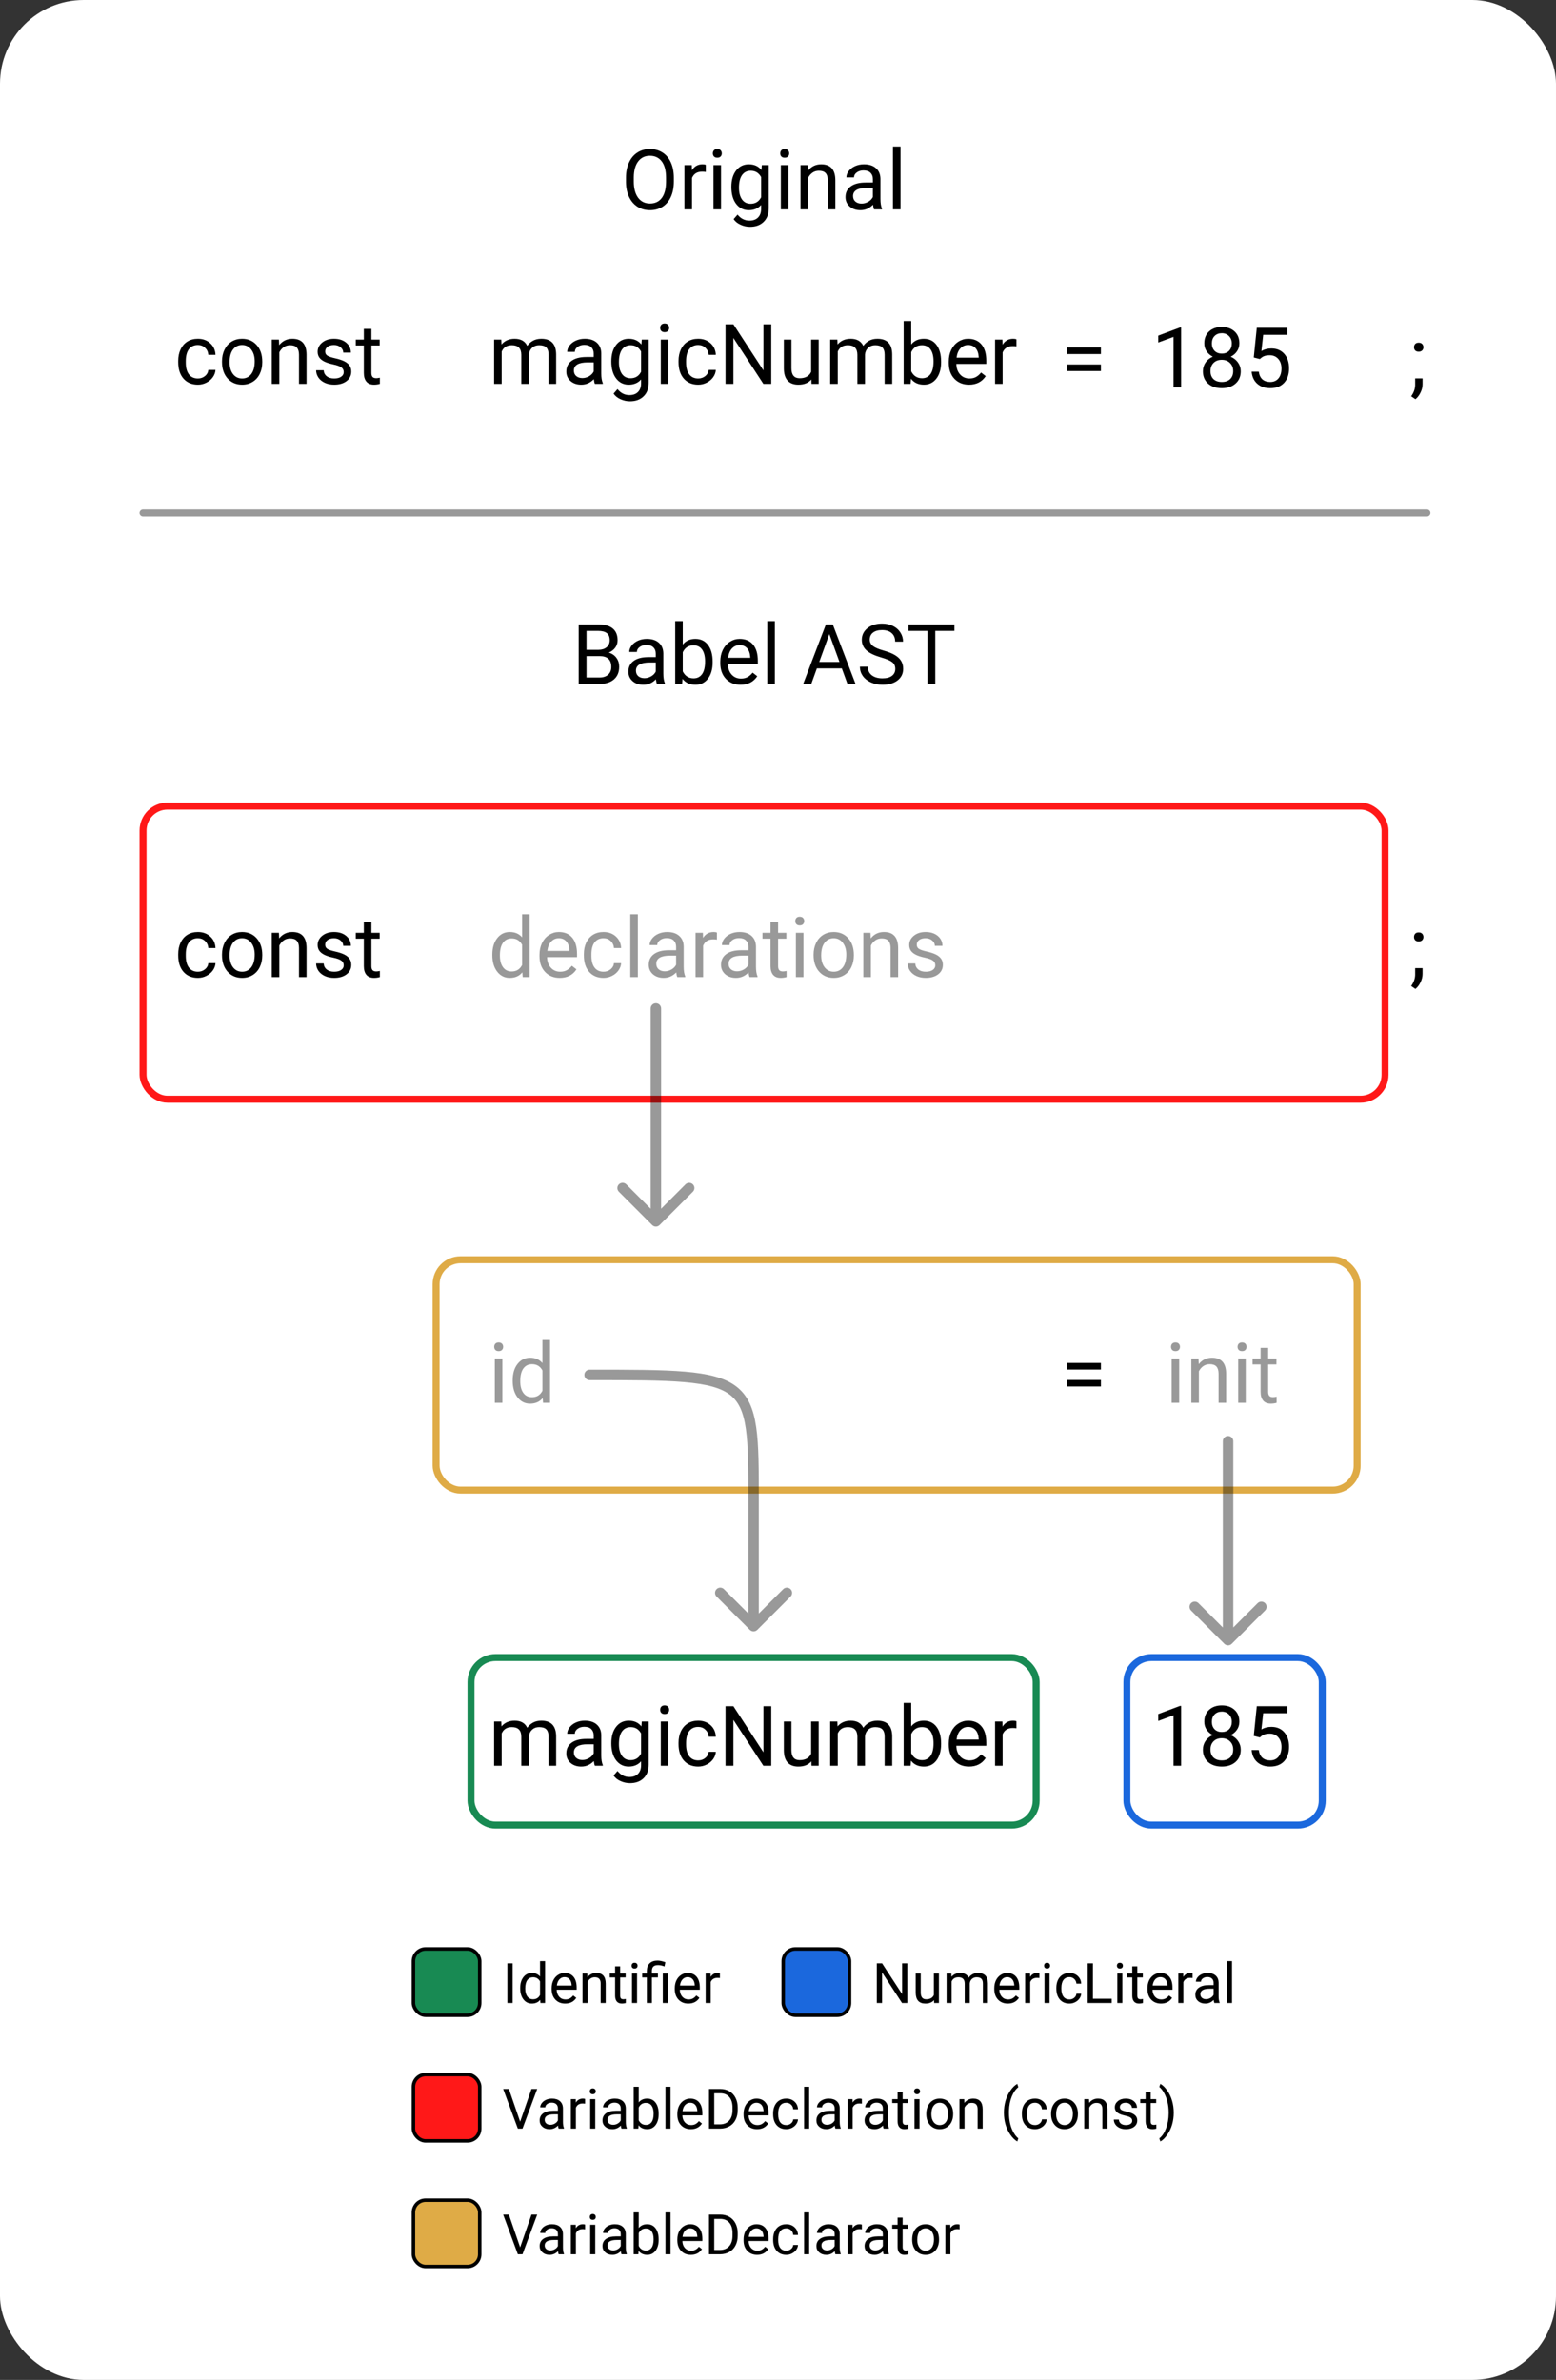 <svg width="223" height="341" viewBox="0 0 223 341" fill="none" xmlns="http://www.w3.org/2000/svg">
<rect x="0" y="0" width="223" height="341" fill="#333333" stroke="none"/>
<rect width="223" height="341" rx="12" fill="white"/>
<path d="M28.363 54.232C28.75 54.232 29.088 54.115 29.377 53.881C29.666 53.647 29.826 53.353 29.857 53.002H30.883C30.863 53.365 30.738 53.711 30.508 54.039C30.277 54.367 29.969 54.629 29.582 54.824C29.199 55.02 28.793 55.117 28.363 55.117C27.5 55.117 26.812 54.83 26.301 54.256C25.793 53.678 25.539 52.889 25.539 51.889V51.707C25.539 51.09 25.652 50.541 25.879 50.06C26.105 49.58 26.43 49.207 26.852 48.941C27.277 48.676 27.779 48.543 28.357 48.543C29.068 48.543 29.658 48.756 30.127 49.182C30.6 49.607 30.852 50.16 30.883 50.84H29.857C29.826 50.43 29.67 50.094 29.389 49.832C29.111 49.566 28.768 49.434 28.357 49.434C27.807 49.434 27.379 49.633 27.074 50.031C26.773 50.426 26.623 50.998 26.623 51.748V51.953C26.623 52.684 26.773 53.246 27.074 53.641C27.375 54.035 27.805 54.232 28.363 54.232ZM31.814 51.772C31.814 51.15 31.936 50.592 32.178 50.096C32.424 49.6 32.764 49.217 33.197 48.947C33.635 48.678 34.133 48.543 34.691 48.543C35.555 48.543 36.252 48.842 36.783 49.44C37.318 50.037 37.586 50.832 37.586 51.824V51.9C37.586 52.518 37.467 53.072 37.228 53.565C36.994 54.053 36.656 54.434 36.215 54.707C35.777 54.98 35.273 55.117 34.703 55.117C33.844 55.117 33.147 54.818 32.611 54.221C32.08 53.623 31.814 52.832 31.814 51.848V51.772ZM32.904 51.9C32.904 52.603 33.066 53.168 33.391 53.594C33.719 54.02 34.156 54.232 34.703 54.232C35.254 54.232 35.691 54.018 36.016 53.588C36.34 53.154 36.502 52.549 36.502 51.772C36.502 51.076 36.336 50.514 36.004 50.084C35.676 49.65 35.238 49.434 34.691 49.434C34.156 49.434 33.725 49.647 33.397 50.072C33.068 50.498 32.904 51.107 32.904 51.9ZM39.971 48.66L40.006 49.457C40.49 48.848 41.123 48.543 41.904 48.543C43.244 48.543 43.92 49.299 43.932 50.81V55H42.848V50.805C42.844 50.348 42.738 50.01 42.531 49.791C42.328 49.572 42.01 49.463 41.576 49.463C41.225 49.463 40.916 49.557 40.65 49.744C40.385 49.932 40.178 50.178 40.029 50.482V55H38.945V48.66H39.971ZM49.258 53.318C49.258 53.025 49.147 52.799 48.924 52.639C48.705 52.475 48.32 52.334 47.77 52.217C47.223 52.1 46.787 51.959 46.463 51.795C46.143 51.631 45.904 51.435 45.748 51.209C45.596 50.982 45.52 50.713 45.52 50.4C45.52 49.881 45.738 49.441 46.176 49.082C46.617 48.723 47.18 48.543 47.863 48.543C48.582 48.543 49.164 48.728 49.609 49.1C50.059 49.471 50.283 49.945 50.283 50.523H49.193C49.193 50.227 49.066 49.971 48.812 49.756C48.562 49.541 48.246 49.434 47.863 49.434C47.469 49.434 47.16 49.52 46.938 49.691C46.715 49.863 46.603 50.088 46.603 50.365C46.603 50.627 46.707 50.824 46.914 50.957C47.121 51.09 47.494 51.217 48.033 51.338C48.576 51.459 49.016 51.603 49.352 51.772C49.688 51.94 49.935 52.143 50.096 52.381C50.26 52.615 50.342 52.902 50.342 53.242C50.342 53.809 50.115 54.264 49.662 54.607C49.209 54.947 48.621 55.117 47.898 55.117C47.391 55.117 46.941 55.027 46.551 54.848C46.16 54.668 45.853 54.418 45.631 54.098C45.412 53.773 45.303 53.424 45.303 53.049H46.387C46.406 53.412 46.551 53.701 46.82 53.916C47.094 54.127 47.453 54.232 47.898 54.232C48.309 54.232 48.637 54.15 48.883 53.986C49.133 53.818 49.258 53.596 49.258 53.318ZM53.225 47.125V48.66H54.408V49.498H53.225V53.43C53.225 53.684 53.277 53.875 53.383 54.004C53.488 54.129 53.668 54.191 53.922 54.191C54.047 54.191 54.219 54.168 54.438 54.121V55C54.152 55.078 53.875 55.117 53.605 55.117C53.121 55.117 52.756 54.971 52.51 54.678C52.264 54.385 52.141 53.969 52.141 53.43V49.498H50.986V48.66H52.141V47.125H53.225Z" fill="black"/>
<path d="M71.84 48.66L71.869 49.363C72.334 48.816 72.961 48.543 73.75 48.543C74.637 48.543 75.24 48.883 75.561 49.562C75.772 49.258 76.045 49.012 76.381 48.824C76.721 48.637 77.121 48.543 77.582 48.543C78.973 48.543 79.68 49.279 79.703 50.752V55H78.619V50.816C78.619 50.363 78.516 50.025 78.309 49.803C78.102 49.576 77.754 49.463 77.266 49.463C76.863 49.463 76.529 49.584 76.264 49.826C75.998 50.065 75.844 50.387 75.801 50.793V55H74.711V50.846C74.711 49.924 74.26 49.463 73.357 49.463C72.647 49.463 72.16 49.766 71.898 50.371V55H70.814V48.66H71.84ZM85.258 55C85.195 54.875 85.144 54.652 85.106 54.332C84.602 54.855 84 55.117 83.301 55.117C82.676 55.117 82.162 54.941 81.76 54.59C81.361 54.234 81.162 53.785 81.162 53.242C81.162 52.582 81.412 52.07 81.912 51.707C82.416 51.34 83.123 51.156 84.033 51.156H85.088V50.658C85.088 50.279 84.975 49.978 84.748 49.756C84.522 49.529 84.188 49.416 83.746 49.416C83.359 49.416 83.035 49.514 82.773 49.709C82.512 49.904 82.381 50.141 82.381 50.418H81.291C81.291 50.102 81.402 49.797 81.625 49.504C81.852 49.207 82.156 48.973 82.539 48.801C82.926 48.629 83.35 48.543 83.811 48.543C84.541 48.543 85.113 48.727 85.527 49.094C85.941 49.457 86.156 49.959 86.172 50.6V53.518C86.172 54.1 86.246 54.562 86.394 54.906V55H85.258ZM83.459 54.174C83.799 54.174 84.121 54.086 84.426 53.91C84.731 53.734 84.951 53.506 85.088 53.225V51.924H84.238C82.91 51.924 82.246 52.312 82.246 53.09C82.246 53.43 82.359 53.695 82.586 53.887C82.812 54.078 83.103 54.174 83.459 54.174ZM87.613 51.777C87.613 50.789 87.842 50.004 88.299 49.422C88.756 48.836 89.361 48.543 90.115 48.543C90.889 48.543 91.492 48.816 91.926 49.363L91.978 48.66H92.969V54.848C92.969 55.668 92.725 56.315 92.236 56.787C91.752 57.26 91.1 57.496 90.279 57.496C89.822 57.496 89.375 57.398 88.938 57.203C88.5 57.008 88.166 56.74 87.936 56.4L88.498 55.75C88.963 56.324 89.531 56.611 90.203 56.611C90.731 56.611 91.141 56.463 91.434 56.166C91.731 55.869 91.879 55.451 91.879 54.912V54.367C91.445 54.867 90.853 55.117 90.103 55.117C89.361 55.117 88.76 54.818 88.299 54.221C87.842 53.623 87.613 52.809 87.613 51.777ZM88.703 51.9C88.703 52.615 88.85 53.178 89.143 53.588C89.436 53.994 89.846 54.197 90.373 54.197C91.057 54.197 91.559 53.887 91.879 53.266V50.371C91.547 49.766 91.049 49.463 90.385 49.463C89.857 49.463 89.445 49.668 89.148 50.078C88.852 50.488 88.703 51.096 88.703 51.9ZM95.787 55H94.703V48.66H95.787V55ZM94.615 46.978C94.615 46.803 94.668 46.654 94.773 46.533C94.883 46.412 95.043 46.352 95.254 46.352C95.465 46.352 95.625 46.412 95.734 46.533C95.844 46.654 95.898 46.803 95.898 46.978C95.898 47.154 95.844 47.301 95.734 47.418C95.625 47.535 95.465 47.594 95.254 47.594C95.043 47.594 94.883 47.535 94.773 47.418C94.668 47.301 94.615 47.154 94.615 46.978ZM100.07 54.232C100.457 54.232 100.795 54.115 101.084 53.881C101.373 53.647 101.533 53.353 101.564 53.002H102.59C102.57 53.365 102.445 53.711 102.215 54.039C101.984 54.367 101.676 54.629 101.289 54.824C100.906 55.02 100.5 55.117 100.07 55.117C99.207 55.117 98.519 54.83 98.008 54.256C97.5 53.678 97.246 52.889 97.246 51.889V51.707C97.246 51.09 97.359 50.541 97.586 50.06C97.812 49.58 98.137 49.207 98.559 48.941C98.984 48.676 99.486 48.543 100.064 48.543C100.775 48.543 101.365 48.756 101.834 49.182C102.307 49.607 102.559 50.16 102.59 50.84H101.564C101.533 50.43 101.377 50.094 101.096 49.832C100.818 49.566 100.475 49.434 100.064 49.434C99.514 49.434 99.086 49.633 98.781 50.031C98.481 50.426 98.33 50.998 98.33 51.748V51.953C98.33 52.684 98.481 53.246 98.781 53.641C99.082 54.035 99.512 54.232 100.07 54.232ZM110.535 55H109.404L105.109 48.426V55H103.979V46.469H105.109L109.416 53.072V46.469H110.535V55ZM116.277 54.373C115.855 54.869 115.236 55.117 114.42 55.117C113.744 55.117 113.229 54.922 112.873 54.531C112.521 54.137 112.344 53.555 112.34 52.785V48.66H113.424V52.756C113.424 53.717 113.814 54.197 114.596 54.197C115.424 54.197 115.975 53.889 116.248 53.272V48.66H117.332V55H116.301L116.277 54.373ZM120.004 48.66L120.033 49.363C120.498 48.816 121.125 48.543 121.914 48.543C122.801 48.543 123.404 48.883 123.725 49.562C123.936 49.258 124.209 49.012 124.545 48.824C124.885 48.637 125.285 48.543 125.746 48.543C127.137 48.543 127.844 49.279 127.867 50.752V55H126.783V50.816C126.783 50.363 126.68 50.025 126.473 49.803C126.266 49.576 125.918 49.463 125.43 49.463C125.027 49.463 124.693 49.584 124.428 49.826C124.162 50.065 124.008 50.387 123.965 50.793V55H122.875V50.846C122.875 49.924 122.424 49.463 121.521 49.463C120.811 49.463 120.324 49.766 120.062 50.371V55H118.979V48.66H120.004ZM134.875 51.9C134.875 52.869 134.652 53.648 134.207 54.238C133.762 54.824 133.164 55.117 132.414 55.117C131.613 55.117 130.994 54.834 130.557 54.268L130.504 55H129.508V46H130.592V49.357C131.029 48.815 131.633 48.543 132.402 48.543C133.172 48.543 133.775 48.834 134.213 49.416C134.654 49.998 134.875 50.795 134.875 51.807V51.9ZM133.791 51.777C133.791 51.039 133.648 50.469 133.363 50.066C133.078 49.664 132.668 49.463 132.133 49.463C131.418 49.463 130.904 49.795 130.592 50.459V53.201C130.924 53.865 131.441 54.197 132.145 54.197C132.664 54.197 133.068 53.996 133.357 53.594C133.646 53.191 133.791 52.586 133.791 51.777ZM138.877 55.117C138.018 55.117 137.318 54.836 136.779 54.273C136.24 53.707 135.971 52.951 135.971 52.006V51.807C135.971 51.178 136.09 50.617 136.328 50.125C136.57 49.629 136.906 49.242 137.336 48.965C137.77 48.684 138.238 48.543 138.742 48.543C139.566 48.543 140.207 48.815 140.664 49.357C141.121 49.9 141.35 50.678 141.35 51.69V52.141H137.055C137.07 52.766 137.252 53.272 137.6 53.658C137.951 54.041 138.396 54.232 138.936 54.232C139.318 54.232 139.643 54.154 139.908 53.998C140.174 53.842 140.406 53.635 140.605 53.377L141.268 53.893C140.736 54.709 139.939 55.117 138.877 55.117ZM138.742 49.434C138.305 49.434 137.938 49.594 137.641 49.914C137.344 50.23 137.16 50.676 137.09 51.25H140.266V51.168C140.234 50.617 140.086 50.191 139.82 49.891C139.555 49.586 139.195 49.434 138.742 49.434ZM145.674 49.633C145.51 49.605 145.332 49.592 145.141 49.592C144.43 49.592 143.947 49.895 143.693 50.5V55H142.609V48.66H143.664L143.682 49.393C144.037 48.826 144.541 48.543 145.193 48.543C145.404 48.543 145.564 48.57 145.674 48.625V49.633Z" fill="black"/>
<path d="M157.777 50.73H152.891V49.787H157.777V50.73ZM157.777 53.162H152.891V52.225H157.777V53.162Z" fill="black"/>
<path d="M169.271 55.5H168.182V48.275L165.996 49.078V48.094L169.102 46.928H169.271V55.5ZM177.621 49.195C177.621 49.621 177.508 50 177.281 50.332C177.059 50.664 176.756 50.924 176.373 51.111C176.818 51.303 177.17 51.582 177.428 51.949C177.689 52.316 177.82 52.732 177.82 53.197C177.82 53.935 177.57 54.523 177.07 54.961C176.574 55.398 175.92 55.617 175.107 55.617C174.287 55.617 173.629 55.398 173.133 54.961C172.641 54.52 172.395 53.932 172.395 53.197C172.395 52.736 172.52 52.32 172.77 51.949C173.023 51.578 173.373 51.297 173.818 51.105C173.439 50.918 173.141 50.658 172.922 50.326C172.703 49.994 172.594 49.617 172.594 49.195C172.594 48.477 172.824 47.906 173.285 47.484C173.746 47.062 174.354 46.852 175.107 46.852C175.857 46.852 176.463 47.062 176.924 47.484C177.389 47.906 177.621 48.477 177.621 49.195ZM176.736 53.174C176.736 52.697 176.584 52.309 176.279 52.008C175.979 51.707 175.584 51.557 175.096 51.557C174.607 51.557 174.215 51.705 173.918 52.002C173.625 52.299 173.479 52.69 173.479 53.174C173.479 53.658 173.621 54.039 173.906 54.316C174.195 54.594 174.596 54.732 175.107 54.732C175.615 54.732 176.014 54.594 176.303 54.316C176.592 54.035 176.736 53.654 176.736 53.174ZM175.107 47.742C174.682 47.742 174.336 47.875 174.07 48.141C173.809 48.402 173.678 48.76 173.678 49.213C173.678 49.647 173.807 49.998 174.064 50.268C174.326 50.533 174.674 50.666 175.107 50.666C175.541 50.666 175.887 50.533 176.145 50.268C176.406 49.998 176.537 49.647 176.537 49.213C176.537 48.779 176.402 48.426 176.133 48.152C175.863 47.879 175.521 47.742 175.107 47.742ZM179.684 51.223L180.117 46.969H184.488V47.971H181.037L180.779 50.297C181.197 50.051 181.672 49.928 182.203 49.928C182.98 49.928 183.598 50.185 184.055 50.701C184.512 51.213 184.74 51.906 184.74 52.781C184.74 53.66 184.502 54.353 184.025 54.861C183.553 55.365 182.891 55.617 182.039 55.617C181.285 55.617 180.67 55.408 180.193 54.99C179.717 54.572 179.445 53.994 179.379 53.256H180.404C180.471 53.744 180.645 54.113 180.926 54.363C181.207 54.609 181.578 54.732 182.039 54.732C182.543 54.732 182.938 54.56 183.223 54.217C183.512 53.873 183.656 53.398 183.656 52.793C183.656 52.223 183.5 51.766 183.188 51.422C182.879 51.074 182.467 50.9 181.951 50.9C181.479 50.9 181.107 51.004 180.838 51.211L180.551 51.445L179.684 51.223Z" fill="black"/>
<path d="M202.65 49.758C202.65 49.57 202.705 49.414 202.814 49.289C202.928 49.164 203.096 49.102 203.318 49.102C203.541 49.102 203.709 49.164 203.822 49.289C203.939 49.414 203.998 49.57 203.998 49.758C203.998 49.938 203.939 50.088 203.822 50.209C203.709 50.33 203.541 50.391 203.318 50.391C203.096 50.391 202.928 50.33 202.814 50.209C202.705 50.088 202.65 49.938 202.65 49.758ZM202.855 57.199L202.24 56.777C202.607 56.266 202.799 55.738 202.814 55.195V54.217H203.875V55.066C203.875 55.461 203.777 55.855 203.582 56.25C203.391 56.645 203.148 56.961 202.855 57.199Z" fill="black"/>
<path d="M202.65 134.258C202.65 134.07 202.705 133.914 202.814 133.789C202.928 133.664 203.096 133.602 203.318 133.602C203.541 133.602 203.709 133.664 203.822 133.789C203.939 133.914 203.998 134.07 203.998 134.258C203.998 134.438 203.939 134.588 203.822 134.709C203.709 134.83 203.541 134.891 203.318 134.891C203.096 134.891 202.928 134.83 202.814 134.709C202.705 134.588 202.65 134.438 202.65 134.258ZM202.855 141.699L202.24 141.277C202.607 140.766 202.799 140.238 202.814 139.695V138.717H203.875V139.566C203.875 139.961 203.777 140.355 203.582 140.75C203.391 141.145 203.148 141.461 202.855 141.699Z" fill="black"/>
<path d="M71.84 246.66L71.869 247.363C72.334 246.816 72.961 246.543 73.75 246.543C74.637 246.543 75.24 246.883 75.561 247.562C75.772 247.258 76.045 247.012 76.381 246.824C76.721 246.637 77.121 246.543 77.582 246.543C78.973 246.543 79.68 247.279 79.703 248.752V253H78.619V248.816C78.619 248.363 78.516 248.025 78.309 247.803C78.102 247.576 77.754 247.463 77.266 247.463C76.863 247.463 76.529 247.584 76.264 247.826C75.998 248.064 75.844 248.387 75.801 248.793V253H74.711V248.846C74.711 247.924 74.26 247.463 73.357 247.463C72.647 247.463 72.16 247.766 71.898 248.371V253H70.814V246.66H71.84ZM85.258 253C85.195 252.875 85.144 252.652 85.106 252.332C84.602 252.855 84 253.117 83.301 253.117C82.676 253.117 82.162 252.941 81.76 252.59C81.361 252.234 81.162 251.785 81.162 251.242C81.162 250.582 81.412 250.07 81.912 249.707C82.416 249.34 83.123 249.156 84.033 249.156H85.088V248.658C85.088 248.279 84.975 247.979 84.748 247.756C84.522 247.529 84.188 247.416 83.746 247.416C83.359 247.416 83.035 247.514 82.773 247.709C82.512 247.904 82.381 248.141 82.381 248.418H81.291C81.291 248.102 81.402 247.797 81.625 247.504C81.852 247.207 82.156 246.973 82.539 246.801C82.926 246.629 83.35 246.543 83.811 246.543C84.541 246.543 85.113 246.727 85.527 247.094C85.941 247.457 86.156 247.959 86.172 248.6V251.518C86.172 252.1 86.246 252.562 86.394 252.906V253H85.258ZM83.459 252.174C83.799 252.174 84.121 252.086 84.426 251.91C84.731 251.734 84.951 251.506 85.088 251.225V249.924H84.238C82.91 249.924 82.246 250.312 82.246 251.09C82.246 251.43 82.359 251.695 82.586 251.887C82.812 252.078 83.103 252.174 83.459 252.174ZM87.613 249.777C87.613 248.789 87.842 248.004 88.299 247.422C88.756 246.836 89.361 246.543 90.115 246.543C90.889 246.543 91.492 246.816 91.926 247.363L91.978 246.66H92.969V252.848C92.969 253.668 92.725 254.314 92.236 254.787C91.752 255.26 91.1 255.496 90.279 255.496C89.822 255.496 89.375 255.398 88.938 255.203C88.5 255.008 88.166 254.74 87.936 254.4L88.498 253.75C88.963 254.324 89.531 254.611 90.203 254.611C90.731 254.611 91.141 254.463 91.434 254.166C91.731 253.869 91.879 253.451 91.879 252.912V252.367C91.445 252.867 90.853 253.117 90.103 253.117C89.361 253.117 88.76 252.818 88.299 252.221C87.842 251.623 87.613 250.809 87.613 249.777ZM88.703 249.9C88.703 250.615 88.85 251.178 89.143 251.588C89.436 251.994 89.846 252.197 90.373 252.197C91.057 252.197 91.559 251.887 91.879 251.266V248.371C91.547 247.766 91.049 247.463 90.385 247.463C89.857 247.463 89.445 247.668 89.148 248.078C88.852 248.488 88.703 249.096 88.703 249.9ZM95.787 253H94.703V246.66H95.787V253ZM94.615 244.979C94.615 244.803 94.668 244.654 94.773 244.533C94.883 244.412 95.043 244.352 95.254 244.352C95.465 244.352 95.625 244.412 95.734 244.533C95.844 244.654 95.898 244.803 95.898 244.979C95.898 245.154 95.844 245.301 95.734 245.418C95.625 245.535 95.465 245.594 95.254 245.594C95.043 245.594 94.883 245.535 94.773 245.418C94.668 245.301 94.615 245.154 94.615 244.979ZM100.07 252.232C100.457 252.232 100.795 252.115 101.084 251.881C101.373 251.646 101.533 251.354 101.564 251.002H102.59C102.57 251.365 102.445 251.711 102.215 252.039C101.984 252.367 101.676 252.629 101.289 252.824C100.906 253.02 100.5 253.117 100.07 253.117C99.207 253.117 98.519 252.83 98.008 252.256C97.5 251.678 97.246 250.889 97.246 249.889V249.707C97.246 249.09 97.359 248.541 97.586 248.061C97.812 247.58 98.137 247.207 98.559 246.941C98.984 246.676 99.486 246.543 100.064 246.543C100.775 246.543 101.365 246.756 101.834 247.182C102.307 247.607 102.559 248.16 102.59 248.84H101.564C101.533 248.43 101.377 248.094 101.096 247.832C100.818 247.566 100.475 247.434 100.064 247.434C99.514 247.434 99.086 247.633 98.781 248.031C98.481 248.426 98.33 248.998 98.33 249.748V249.953C98.33 250.684 98.481 251.246 98.781 251.641C99.082 252.035 99.512 252.232 100.07 252.232ZM110.535 253H109.404L105.109 246.426V253H103.979V244.469H105.109L109.416 251.072V244.469H110.535V253ZM116.277 252.373C115.855 252.869 115.236 253.117 114.42 253.117C113.744 253.117 113.229 252.922 112.873 252.531C112.521 252.137 112.344 251.555 112.34 250.785V246.66H113.424V250.756C113.424 251.717 113.814 252.197 114.596 252.197C115.424 252.197 115.975 251.889 116.248 251.271V246.66H117.332V253H116.301L116.277 252.373ZM120.004 246.66L120.033 247.363C120.498 246.816 121.125 246.543 121.914 246.543C122.801 246.543 123.404 246.883 123.725 247.562C123.936 247.258 124.209 247.012 124.545 246.824C124.885 246.637 125.285 246.543 125.746 246.543C127.137 246.543 127.844 247.279 127.867 248.752V253H126.783V248.816C126.783 248.363 126.68 248.025 126.473 247.803C126.266 247.576 125.918 247.463 125.43 247.463C125.027 247.463 124.693 247.584 124.428 247.826C124.162 248.064 124.008 248.387 123.965 248.793V253H122.875V248.846C122.875 247.924 122.424 247.463 121.521 247.463C120.811 247.463 120.324 247.766 120.062 248.371V253H118.979V246.66H120.004ZM134.875 249.9C134.875 250.869 134.652 251.648 134.207 252.238C133.762 252.824 133.164 253.117 132.414 253.117C131.613 253.117 130.994 252.834 130.557 252.268L130.504 253H129.508V244H130.592V247.357C131.029 246.814 131.633 246.543 132.402 246.543C133.172 246.543 133.775 246.834 134.213 247.416C134.654 247.998 134.875 248.795 134.875 249.807V249.9ZM133.791 249.777C133.791 249.039 133.648 248.469 133.363 248.066C133.078 247.664 132.668 247.463 132.133 247.463C131.418 247.463 130.904 247.795 130.592 248.459V251.201C130.924 251.865 131.441 252.197 132.145 252.197C132.664 252.197 133.068 251.996 133.357 251.594C133.646 251.191 133.791 250.586 133.791 249.777ZM138.877 253.117C138.018 253.117 137.318 252.836 136.779 252.273C136.24 251.707 135.971 250.951 135.971 250.006V249.807C135.971 249.178 136.09 248.617 136.328 248.125C136.57 247.629 136.906 247.242 137.336 246.965C137.77 246.684 138.238 246.543 138.742 246.543C139.566 246.543 140.207 246.814 140.664 247.357C141.121 247.9 141.35 248.678 141.35 249.689V250.141H137.055C137.07 250.766 137.252 251.271 137.6 251.658C137.951 252.041 138.396 252.232 138.936 252.232C139.318 252.232 139.643 252.154 139.908 251.998C140.174 251.842 140.406 251.635 140.605 251.377L141.268 251.893C140.736 252.709 139.939 253.117 138.877 253.117ZM138.742 247.434C138.305 247.434 137.938 247.594 137.641 247.914C137.344 248.23 137.16 248.676 137.09 249.25H140.266V249.168C140.234 248.617 140.086 248.191 139.82 247.891C139.555 247.586 139.195 247.434 138.742 247.434ZM145.674 247.633C145.51 247.605 145.332 247.592 145.141 247.592C144.43 247.592 143.947 247.895 143.693 248.5V253H142.609V246.66H143.664L143.682 247.393C144.037 246.826 144.541 246.543 145.193 246.543C145.404 246.543 145.564 246.57 145.674 246.625V247.633Z" fill="black"/>
<rect x="67.5" y="237.5" width="81" height="24" rx="3.5" stroke="#188A53"/>
<path d="M157.777 196.23H152.891V195.287H157.777V196.23ZM157.777 198.662H152.891V197.725H157.777V198.662Z" fill="black"/>
<rect x="62.5" y="180.5" width="132" height="33" rx="3.5" stroke="#DFAB46"/>
<path d="M168.998 201H167.914V194.66H168.998V201ZM167.826 192.979C167.826 192.803 167.879 192.654 167.984 192.533C168.094 192.412 168.254 192.352 168.465 192.352C168.676 192.352 168.836 192.412 168.945 192.533C169.055 192.654 169.109 192.803 169.109 192.979C169.109 193.154 169.055 193.301 168.945 193.418C168.836 193.535 168.676 193.594 168.465 193.594C168.254 193.594 168.094 193.535 167.984 193.418C167.879 193.301 167.826 193.154 167.826 192.979ZM171.764 194.66L171.799 195.457C172.283 194.848 172.916 194.543 173.697 194.543C175.037 194.543 175.713 195.299 175.725 196.811V201H174.641V196.805C174.637 196.348 174.531 196.01 174.324 195.791C174.121 195.572 173.803 195.463 173.369 195.463C173.018 195.463 172.709 195.557 172.443 195.744C172.178 195.932 171.971 196.178 171.822 196.482V201H170.738V194.66H171.764ZM178.537 201H177.453V194.66H178.537V201ZM177.365 192.979C177.365 192.803 177.418 192.654 177.523 192.533C177.633 192.412 177.793 192.352 178.004 192.352C178.215 192.352 178.375 192.412 178.484 192.533C178.594 192.654 178.648 192.803 178.648 192.979C178.648 193.154 178.594 193.301 178.484 193.418C178.375 193.535 178.215 193.594 178.004 193.594C177.793 193.594 177.633 193.535 177.523 193.418C177.418 193.301 177.365 193.154 177.365 192.979ZM181.748 193.125V194.66H182.932V195.498H181.748V199.43C181.748 199.684 181.801 199.875 181.906 200.004C182.012 200.129 182.191 200.191 182.445 200.191C182.57 200.191 182.742 200.168 182.961 200.121V201C182.676 201.078 182.398 201.117 182.129 201.117C181.645 201.117 181.279 200.971 181.033 200.678C180.787 200.385 180.664 199.969 180.664 199.43V195.498H179.51V194.66H180.664V193.125H181.748Z" fill="black" fill-opacity="0.4"/>
<path d="M71.998 201H70.914V194.66H71.998V201ZM70.826 192.979C70.826 192.803 70.879 192.654 70.984 192.533C71.094 192.412 71.254 192.352 71.465 192.352C71.676 192.352 71.836 192.412 71.945 192.533C72.055 192.654 72.109 192.803 72.109 192.979C72.109 193.154 72.055 193.301 71.945 193.418C71.836 193.535 71.676 193.594 71.465 193.594C71.254 193.594 71.094 193.535 70.984 193.418C70.879 193.301 70.826 193.154 70.826 192.979ZM73.475 197.777C73.475 196.805 73.705 196.023 74.166 195.434C74.627 194.84 75.231 194.543 75.977 194.543C76.719 194.543 77.307 194.797 77.74 195.305V192H78.824V201H77.828L77.775 200.32C77.342 200.852 76.738 201.117 75.965 201.117C75.231 201.117 74.631 200.816 74.166 200.215C73.705 199.613 73.475 198.828 73.475 197.859V197.777ZM74.559 197.9C74.559 198.619 74.707 199.182 75.004 199.588C75.301 199.994 75.711 200.197 76.234 200.197C76.922 200.197 77.424 199.889 77.74 199.271V196.359C77.416 195.762 76.918 195.463 76.246 195.463C75.715 195.463 75.301 195.668 75.004 196.078C74.707 196.488 74.559 197.096 74.559 197.9Z" fill="black" fill-opacity="0.4"/>
<path d="M169.271 253H168.182V245.775L165.996 246.578V245.594L169.102 244.428H169.271V253ZM177.621 246.695C177.621 247.121 177.508 247.5 177.281 247.832C177.059 248.164 176.756 248.424 176.373 248.611C176.818 248.803 177.17 249.082 177.428 249.449C177.689 249.816 177.82 250.232 177.82 250.697C177.82 251.436 177.57 252.023 177.07 252.461C176.574 252.898 175.92 253.117 175.107 253.117C174.287 253.117 173.629 252.898 173.133 252.461C172.641 252.02 172.395 251.432 172.395 250.697C172.395 250.236 172.52 249.82 172.77 249.449C173.023 249.078 173.373 248.797 173.818 248.605C173.439 248.418 173.141 248.158 172.922 247.826C172.703 247.494 172.594 247.117 172.594 246.695C172.594 245.977 172.824 245.406 173.285 244.984C173.746 244.562 174.354 244.352 175.107 244.352C175.857 244.352 176.463 244.562 176.924 244.984C177.389 245.406 177.621 245.977 177.621 246.695ZM176.736 250.674C176.736 250.197 176.584 249.809 176.279 249.508C175.979 249.207 175.584 249.057 175.096 249.057C174.607 249.057 174.215 249.205 173.918 249.502C173.625 249.799 173.479 250.189 173.479 250.674C173.479 251.158 173.621 251.539 173.906 251.816C174.195 252.094 174.596 252.232 175.107 252.232C175.615 252.232 176.014 252.094 176.303 251.816C176.592 251.535 176.736 251.154 176.736 250.674ZM175.107 245.242C174.682 245.242 174.336 245.375 174.07 245.641C173.809 245.902 173.678 246.26 173.678 246.713C173.678 247.146 173.807 247.498 174.064 247.768C174.326 248.033 174.674 248.166 175.107 248.166C175.541 248.166 175.887 248.033 176.145 247.768C176.406 247.498 176.537 247.146 176.537 246.713C176.537 246.279 176.402 245.926 176.133 245.652C175.863 245.379 175.521 245.242 175.107 245.242ZM179.684 248.723L180.117 244.469H184.488V245.471H181.037L180.779 247.797C181.197 247.551 181.672 247.428 182.203 247.428C182.98 247.428 183.598 247.686 184.055 248.201C184.512 248.713 184.74 249.406 184.74 250.281C184.74 251.16 184.502 251.854 184.025 252.361C183.553 252.865 182.891 253.117 182.039 253.117C181.285 253.117 180.67 252.908 180.193 252.49C179.717 252.072 179.445 251.494 179.379 250.756H180.404C180.471 251.244 180.645 251.613 180.926 251.863C181.207 252.109 181.578 252.232 182.039 252.232C182.543 252.232 182.938 252.061 183.223 251.717C183.512 251.373 183.656 250.898 183.656 250.293C183.656 249.723 183.5 249.266 183.188 248.922C182.879 248.574 182.467 248.4 181.951 248.4C181.479 248.4 181.107 248.504 180.838 248.711L180.551 248.945L179.684 248.723Z" fill="black"/>
<rect x="161.5" y="237.5" width="28" height="24" rx="3.5" stroke="#1B68DD"/>
<path d="M70.557 136.777C70.557 135.805 70.787 135.023 71.248 134.434C71.709 133.84 72.312 133.543 73.059 133.543C73.801 133.543 74.389 133.797 74.822 134.305V131H75.906V140H74.91L74.857 139.32C74.424 139.852 73.82 140.117 73.047 140.117C72.312 140.117 71.713 139.816 71.248 139.215C70.787 138.613 70.557 137.828 70.557 136.859V136.777ZM71.641 136.9C71.641 137.619 71.789 138.182 72.086 138.588C72.383 138.994 72.793 139.197 73.316 139.197C74.004 139.197 74.506 138.889 74.822 138.271V135.359C74.498 134.762 74 134.463 73.328 134.463C72.797 134.463 72.383 134.668 72.086 135.078C71.789 135.488 71.641 136.096 71.641 136.9ZM80.225 140.117C79.365 140.117 78.666 139.836 78.127 139.273C77.588 138.707 77.318 137.951 77.318 137.006V136.807C77.318 136.178 77.438 135.617 77.676 135.125C77.918 134.629 78.254 134.242 78.684 133.965C79.117 133.684 79.586 133.543 80.09 133.543C80.914 133.543 81.555 133.814 82.012 134.357C82.469 134.9 82.697 135.678 82.697 136.689V137.141H78.402C78.418 137.766 78.6 138.271 78.947 138.658C79.299 139.041 79.744 139.232 80.283 139.232C80.666 139.232 80.99 139.154 81.256 138.998C81.522 138.842 81.754 138.635 81.953 138.377L82.615 138.893C82.084 139.709 81.287 140.117 80.225 140.117ZM80.09 134.434C79.652 134.434 79.285 134.594 78.988 134.914C78.691 135.23 78.508 135.676 78.438 136.25H81.613V136.168C81.582 135.617 81.434 135.191 81.168 134.891C80.902 134.586 80.543 134.434 80.09 134.434ZM86.5 139.232C86.887 139.232 87.225 139.115 87.514 138.881C87.803 138.646 87.963 138.354 87.994 138.002H89.019C89 138.365 88.875 138.711 88.644 139.039C88.414 139.367 88.106 139.629 87.719 139.824C87.336 140.02 86.93 140.117 86.5 140.117C85.637 140.117 84.949 139.83 84.438 139.256C83.93 138.678 83.676 137.889 83.676 136.889V136.707C83.676 136.09 83.789 135.541 84.016 135.061C84.242 134.58 84.566 134.207 84.988 133.941C85.414 133.676 85.916 133.543 86.494 133.543C87.205 133.543 87.795 133.756 88.264 134.182C88.736 134.607 88.988 135.16 89.019 135.84H87.994C87.963 135.43 87.807 135.094 87.525 134.832C87.248 134.566 86.904 134.434 86.494 134.434C85.943 134.434 85.516 134.633 85.211 135.031C84.91 135.426 84.76 135.998 84.76 136.748V136.953C84.76 137.684 84.91 138.246 85.211 138.641C85.512 139.035 85.941 139.232 86.5 139.232ZM91.416 140H90.332V131H91.416V140ZM97.07 140C97.008 139.875 96.957 139.652 96.918 139.332C96.414 139.855 95.812 140.117 95.113 140.117C94.488 140.117 93.975 139.941 93.572 139.59C93.174 139.234 92.975 138.785 92.975 138.242C92.975 137.582 93.225 137.07 93.725 136.707C94.228 136.34 94.936 136.156 95.846 136.156H96.9V135.658C96.9 135.279 96.787 134.979 96.561 134.756C96.334 134.529 96 134.416 95.559 134.416C95.172 134.416 94.848 134.514 94.586 134.709C94.324 134.904 94.193 135.141 94.193 135.418H93.103C93.103 135.102 93.215 134.797 93.438 134.504C93.664 134.207 93.969 133.973 94.352 133.801C94.738 133.629 95.162 133.543 95.623 133.543C96.353 133.543 96.926 133.727 97.34 134.094C97.754 134.457 97.969 134.959 97.984 135.6V138.518C97.984 139.1 98.059 139.562 98.207 139.906V140H97.07ZM95.272 139.174C95.611 139.174 95.934 139.086 96.238 138.91C96.543 138.734 96.764 138.506 96.9 138.225V136.924H96.051C94.723 136.924 94.059 137.312 94.059 138.09C94.059 138.43 94.172 138.695 94.398 138.887C94.625 139.078 94.916 139.174 95.272 139.174ZM102.748 134.633C102.584 134.605 102.406 134.592 102.215 134.592C101.504 134.592 101.021 134.895 100.768 135.5V140H99.684V133.66H100.738L100.756 134.393C101.111 133.826 101.615 133.543 102.268 133.543C102.479 133.543 102.639 133.57 102.748 133.625V134.633ZM107.43 140C107.367 139.875 107.316 139.652 107.277 139.332C106.773 139.855 106.172 140.117 105.473 140.117C104.848 140.117 104.334 139.941 103.932 139.59C103.533 139.234 103.334 138.785 103.334 138.242C103.334 137.582 103.584 137.07 104.084 136.707C104.588 136.34 105.295 136.156 106.205 136.156H107.26V135.658C107.26 135.279 107.146 134.979 106.92 134.756C106.693 134.529 106.359 134.416 105.918 134.416C105.531 134.416 105.207 134.514 104.945 134.709C104.684 134.904 104.553 135.141 104.553 135.418H103.463C103.463 135.102 103.574 134.797 103.797 134.504C104.023 134.207 104.328 133.973 104.711 133.801C105.098 133.629 105.521 133.543 105.982 133.543C106.713 133.543 107.285 133.727 107.699 134.094C108.113 134.457 108.328 134.959 108.344 135.6V138.518C108.344 139.1 108.418 139.562 108.566 139.906V140H107.43ZM105.631 139.174C105.971 139.174 106.293 139.086 106.598 138.91C106.902 138.734 107.123 138.506 107.26 138.225V136.924H106.41C105.082 136.924 104.418 137.312 104.418 138.09C104.418 138.43 104.531 138.695 104.758 138.887C104.984 139.078 105.275 139.174 105.631 139.174ZM111.514 132.125V133.66H112.697V134.498H111.514V138.43C111.514 138.684 111.566 138.875 111.672 139.004C111.777 139.129 111.957 139.191 112.211 139.191C112.336 139.191 112.508 139.168 112.727 139.121V140C112.441 140.078 112.164 140.117 111.895 140.117C111.41 140.117 111.045 139.971 110.799 139.678C110.553 139.385 110.43 138.969 110.43 138.43V134.498H109.275V133.66H110.43V132.125H111.514ZM115.146 140H114.062V133.66H115.146V140ZM113.975 131.979C113.975 131.803 114.027 131.654 114.133 131.533C114.242 131.412 114.402 131.352 114.613 131.352C114.824 131.352 114.984 131.412 115.094 131.533C115.203 131.654 115.258 131.803 115.258 131.979C115.258 132.154 115.203 132.301 115.094 132.418C114.984 132.535 114.824 132.594 114.613 132.594C114.402 132.594 114.242 132.535 114.133 132.418C114.027 132.301 113.975 132.154 113.975 131.979ZM116.6 136.771C116.6 136.15 116.721 135.592 116.963 135.096C117.209 134.6 117.549 134.217 117.982 133.947C118.42 133.678 118.918 133.543 119.477 133.543C120.34 133.543 121.037 133.842 121.568 134.439C122.104 135.037 122.371 135.832 122.371 136.824V136.9C122.371 137.518 122.252 138.072 122.014 138.564C121.779 139.053 121.441 139.434 121 139.707C120.562 139.98 120.059 140.117 119.488 140.117C118.629 140.117 117.932 139.818 117.396 139.221C116.865 138.623 116.6 137.832 116.6 136.848V136.771ZM117.689 136.9C117.689 137.604 117.852 138.168 118.176 138.594C118.504 139.02 118.941 139.232 119.488 139.232C120.039 139.232 120.477 139.018 120.801 138.588C121.125 138.154 121.287 137.549 121.287 136.771C121.287 136.076 121.121 135.514 120.789 135.084C120.461 134.65 120.023 134.434 119.477 134.434C118.941 134.434 118.51 134.646 118.182 135.072C117.854 135.498 117.689 136.107 117.689 136.9ZM124.756 133.66L124.791 134.457C125.275 133.848 125.908 133.543 126.689 133.543C128.029 133.543 128.705 134.299 128.717 135.811V140H127.633V135.805C127.629 135.348 127.523 135.01 127.316 134.791C127.113 134.572 126.795 134.463 126.361 134.463C126.01 134.463 125.701 134.557 125.436 134.744C125.17 134.932 124.963 135.178 124.814 135.482V140H123.73V133.66H124.756ZM134.043 138.318C134.043 138.025 133.932 137.799 133.709 137.639C133.49 137.475 133.105 137.334 132.555 137.217C132.008 137.1 131.572 136.959 131.248 136.795C130.928 136.631 130.689 136.436 130.533 136.209C130.381 135.982 130.305 135.713 130.305 135.4C130.305 134.881 130.523 134.441 130.961 134.082C131.402 133.723 131.965 133.543 132.648 133.543C133.367 133.543 133.949 133.729 134.395 134.1C134.844 134.471 135.068 134.945 135.068 135.523H133.979C133.979 135.227 133.852 134.971 133.598 134.756C133.348 134.541 133.031 134.434 132.648 134.434C132.254 134.434 131.945 134.52 131.723 134.691C131.5 134.863 131.389 135.088 131.389 135.365C131.389 135.627 131.492 135.824 131.699 135.957C131.906 136.09 132.279 136.217 132.818 136.338C133.361 136.459 133.801 136.604 134.137 136.771C134.473 136.939 134.721 137.143 134.881 137.381C135.045 137.615 135.127 137.902 135.127 138.242C135.127 138.809 134.9 139.264 134.447 139.607C133.994 139.947 133.406 140.117 132.684 140.117C132.176 140.117 131.727 140.027 131.336 139.848C130.945 139.668 130.639 139.418 130.416 139.098C130.197 138.773 130.088 138.424 130.088 138.049H131.172C131.191 138.412 131.336 138.701 131.605 138.916C131.879 139.127 132.238 139.232 132.684 139.232C133.094 139.232 133.422 139.15 133.668 138.986C133.918 138.818 134.043 138.596 134.043 138.318Z" fill="black" fill-opacity="0.4"/>
<path d="M28.363 139.232C28.75 139.232 29.088 139.115 29.377 138.881C29.666 138.646 29.826 138.354 29.857 138.002H30.883C30.863 138.365 30.738 138.711 30.508 139.039C30.277 139.367 29.969 139.629 29.582 139.824C29.199 140.02 28.793 140.117 28.363 140.117C27.5 140.117 26.812 139.83 26.301 139.256C25.793 138.678 25.539 137.889 25.539 136.889V136.707C25.539 136.09 25.652 135.541 25.879 135.061C26.105 134.58 26.43 134.207 26.852 133.941C27.277 133.676 27.779 133.543 28.357 133.543C29.068 133.543 29.658 133.756 30.127 134.182C30.6 134.607 30.852 135.16 30.883 135.84H29.857C29.826 135.43 29.67 135.094 29.389 134.832C29.111 134.566 28.768 134.434 28.357 134.434C27.807 134.434 27.379 134.633 27.074 135.031C26.773 135.426 26.623 135.998 26.623 136.748V136.953C26.623 137.684 26.773 138.246 27.074 138.641C27.375 139.035 27.805 139.232 28.363 139.232ZM31.814 136.771C31.814 136.15 31.936 135.592 32.178 135.096C32.424 134.6 32.764 134.217 33.197 133.947C33.635 133.678 34.133 133.543 34.691 133.543C35.555 133.543 36.252 133.842 36.783 134.439C37.318 135.037 37.586 135.832 37.586 136.824V136.9C37.586 137.518 37.467 138.072 37.228 138.564C36.994 139.053 36.656 139.434 36.215 139.707C35.777 139.98 35.273 140.117 34.703 140.117C33.844 140.117 33.147 139.818 32.611 139.221C32.08 138.623 31.814 137.832 31.814 136.848V136.771ZM32.904 136.9C32.904 137.604 33.066 138.168 33.391 138.594C33.719 139.02 34.156 139.232 34.703 139.232C35.254 139.232 35.691 139.018 36.016 138.588C36.34 138.154 36.502 137.549 36.502 136.771C36.502 136.076 36.336 135.514 36.004 135.084C35.676 134.65 35.238 134.434 34.691 134.434C34.156 134.434 33.725 134.646 33.397 135.072C33.068 135.498 32.904 136.107 32.904 136.9ZM39.971 133.66L40.006 134.457C40.49 133.848 41.123 133.543 41.904 133.543C43.244 133.543 43.92 134.299 43.932 135.811V140H42.848V135.805C42.844 135.348 42.738 135.01 42.531 134.791C42.328 134.572 42.01 134.463 41.576 134.463C41.225 134.463 40.916 134.557 40.65 134.744C40.385 134.932 40.178 135.178 40.029 135.482V140H38.945V133.66H39.971ZM49.258 138.318C49.258 138.025 49.147 137.799 48.924 137.639C48.705 137.475 48.32 137.334 47.77 137.217C47.223 137.1 46.787 136.959 46.463 136.795C46.143 136.631 45.904 136.436 45.748 136.209C45.596 135.982 45.52 135.713 45.52 135.4C45.52 134.881 45.738 134.441 46.176 134.082C46.617 133.723 47.18 133.543 47.863 133.543C48.582 133.543 49.164 133.729 49.609 134.1C50.059 134.471 50.283 134.945 50.283 135.523H49.193C49.193 135.227 49.066 134.971 48.812 134.756C48.562 134.541 48.246 134.434 47.863 134.434C47.469 134.434 47.16 134.52 46.938 134.691C46.715 134.863 46.603 135.088 46.603 135.365C46.603 135.627 46.707 135.824 46.914 135.957C47.121 136.09 47.494 136.217 48.033 136.338C48.576 136.459 49.016 136.604 49.352 136.771C49.688 136.939 49.935 137.143 50.096 137.381C50.26 137.615 50.342 137.902 50.342 138.242C50.342 138.809 50.115 139.264 49.662 139.607C49.209 139.947 48.621 140.117 47.898 140.117C47.391 140.117 46.941 140.027 46.551 139.848C46.16 139.668 45.853 139.418 45.631 139.098C45.412 138.773 45.303 138.424 45.303 138.049H46.387C46.406 138.412 46.551 138.701 46.82 138.916C47.094 139.127 47.453 139.232 47.898 139.232C48.309 139.232 48.637 139.15 48.883 138.986C49.133 138.818 49.258 138.596 49.258 138.318ZM53.225 132.125V133.66H54.408V134.498H53.225V138.43C53.225 138.684 53.277 138.875 53.383 139.004C53.488 139.129 53.668 139.191 53.922 139.191C54.047 139.191 54.219 139.168 54.438 139.121V140C54.152 140.078 53.875 140.117 53.605 140.117C53.121 140.117 52.756 139.971 52.51 139.678C52.264 139.385 52.141 138.969 52.141 138.43V134.498H50.986V133.66H52.141V132.125H53.225Z" fill="black"/>
<rect x="20.5" y="115.5" width="178" height="42" rx="3.5" stroke="#FF1818"/>
<path d="M94.75 144.5C94.75 144.086 94.414 143.75 94 143.75C93.586 143.75 93.25 144.086 93.25 144.5H94.75ZM93.47 175.53C93.763 175.823 94.237 175.823 94.53 175.53L99.303 170.757C99.596 170.464 99.596 169.99 99.303 169.697C99.01 169.404 98.535 169.404 98.243 169.697L94 173.939L89.757 169.697C89.465 169.404 88.99 169.404 88.697 169.697C88.404 169.99 88.404 170.464 88.697 170.757L93.47 175.53ZM93.25 144.5V175H94.75V144.5H93.25Z" fill="black" fill-opacity="0.4"/>
<path d="M176.75 206.5C176.75 206.086 176.414 205.75 176 205.75C175.586 205.75 175.25 206.086 175.25 206.5L176.75 206.5ZM175.47 235.53C175.763 235.823 176.237 235.823 176.53 235.53L181.303 230.757C181.596 230.464 181.596 229.99 181.303 229.697C181.01 229.404 180.536 229.404 180.243 229.697L176 233.939L171.757 229.697C171.464 229.404 170.99 229.404 170.697 229.697C170.404 229.99 170.404 230.464 170.697 230.757L175.47 235.53ZM175.25 206.5L175.25 235L176.75 235L176.75 206.5L175.25 206.5Z" fill="black" fill-opacity="0.4"/>
<path d="M84.5 196.25C84.086 196.25 83.75 196.586 83.75 197C83.75 197.414 84.086 197.75 84.5 197.75V196.25ZM108 215H108.75H108ZM107.47 233.53C107.763 233.823 108.237 233.823 108.53 233.53L113.303 228.757C113.596 228.464 113.596 227.99 113.303 227.697C113.01 227.404 112.535 227.404 112.243 227.697L108 231.939L103.757 227.697C103.464 227.404 102.99 227.404 102.697 227.697C102.404 227.99 102.404 228.464 102.697 228.757L107.47 233.53ZM84.5 197.75C90.389 197.75 94.757 197.751 98.022 198.029C101.306 198.308 103.32 198.86 104.606 199.845C105.85 200.798 106.536 202.256 106.891 204.701C107.248 207.166 107.25 210.476 107.25 215H108.75C108.75 210.524 108.752 207.084 108.375 204.486C107.995 201.869 107.212 199.952 105.519 198.655C103.868 197.39 101.475 196.817 98.15 196.534C94.805 196.249 90.361 196.25 84.5 196.25V197.75ZM107.25 215V233H108.75V215H107.25Z" fill="black" fill-opacity="0.4"/>
<path d="M82.934 98V89.469H85.723C86.648 89.469 87.344 89.66 87.809 90.043C88.277 90.426 88.512 90.992 88.512 91.742C88.512 92.141 88.398 92.494 88.172 92.803C87.945 93.107 87.637 93.344 87.246 93.512C87.707 93.641 88.07 93.887 88.336 94.25C88.606 94.609 88.74 95.039 88.74 95.539C88.74 96.305 88.492 96.906 87.996 97.344C87.5 97.781 86.799 98 85.893 98H82.934ZM84.059 94.01V97.08H85.916C86.439 97.08 86.852 96.945 87.152 96.676C87.457 96.402 87.609 96.027 87.609 95.551C87.609 94.523 87.051 94.01 85.934 94.01H84.059ZM84.059 93.107H85.758C86.25 93.107 86.643 92.984 86.936 92.738C87.232 92.492 87.381 92.158 87.381 91.736C87.381 91.268 87.244 90.928 86.971 90.717C86.697 90.502 86.281 90.394 85.723 90.394H84.059V93.107ZM94.154 98C94.092 97.875 94.041 97.652 94.002 97.332C93.498 97.856 92.897 98.117 92.197 98.117C91.572 98.117 91.059 97.941 90.656 97.59C90.258 97.234 90.059 96.785 90.059 96.242C90.059 95.582 90.309 95.07 90.809 94.707C91.312 94.34 92.019 94.156 92.93 94.156H93.984V93.658C93.984 93.279 93.871 92.978 93.644 92.756C93.418 92.529 93.084 92.416 92.643 92.416C92.256 92.416 91.932 92.514 91.67 92.709C91.408 92.904 91.277 93.141 91.277 93.418H90.188C90.188 93.102 90.299 92.797 90.522 92.504C90.748 92.207 91.053 91.973 91.436 91.801C91.822 91.629 92.246 91.543 92.707 91.543C93.438 91.543 94.01 91.727 94.424 92.094C94.838 92.457 95.053 92.959 95.068 93.6V96.518C95.068 97.1 95.143 97.562 95.291 97.906V98H94.154ZM92.356 97.174C92.695 97.174 93.018 97.086 93.322 96.91C93.627 96.734 93.848 96.506 93.984 96.225V94.924H93.135C91.807 94.924 91.143 95.312 91.143 96.09C91.143 96.43 91.256 96.695 91.482 96.887C91.709 97.078 92 97.174 92.356 97.174ZM102.135 94.9C102.135 95.869 101.912 96.648 101.467 97.238C101.021 97.824 100.424 98.117 99.674 98.117C98.873 98.117 98.254 97.834 97.816 97.268L97.764 98H96.768V89H97.852V92.357C98.289 91.814 98.893 91.543 99.662 91.543C100.432 91.543 101.035 91.834 101.473 92.416C101.914 92.998 102.135 93.795 102.135 94.807V94.9ZM101.051 94.777C101.051 94.039 100.908 93.469 100.623 93.066C100.338 92.664 99.928 92.463 99.393 92.463C98.678 92.463 98.164 92.795 97.852 93.459V96.201C98.184 96.865 98.701 97.197 99.404 97.197C99.924 97.197 100.328 96.996 100.617 96.594C100.906 96.191 101.051 95.586 101.051 94.777ZM106.137 98.117C105.277 98.117 104.578 97.836 104.039 97.273C103.5 96.707 103.23 95.951 103.23 95.006V94.807C103.23 94.178 103.35 93.617 103.588 93.125C103.83 92.629 104.166 92.242 104.596 91.965C105.029 91.684 105.498 91.543 106.002 91.543C106.826 91.543 107.467 91.814 107.924 92.357C108.381 92.9 108.609 93.678 108.609 94.689V95.141H104.314C104.33 95.766 104.512 96.272 104.859 96.658C105.211 97.041 105.656 97.232 106.195 97.232C106.578 97.232 106.902 97.154 107.168 96.998C107.434 96.842 107.666 96.635 107.865 96.377L108.527 96.893C107.996 97.709 107.199 98.117 106.137 98.117ZM106.002 92.434C105.564 92.434 105.197 92.594 104.9 92.914C104.604 93.231 104.42 93.676 104.35 94.25H107.525V94.168C107.494 93.617 107.346 93.191 107.08 92.891C106.814 92.586 106.455 92.434 106.002 92.434ZM111.047 98H109.963V89H111.047V98ZM120.645 95.773H117.07L116.268 98H115.107L118.365 89.469H119.35L122.613 98H121.459L120.645 95.773ZM117.41 94.848H120.311L118.857 90.857L117.41 94.848ZM126.275 94.197C125.311 93.92 124.607 93.58 124.166 93.178C123.729 92.772 123.51 92.272 123.51 91.678C123.51 91.006 123.777 90.451 124.312 90.014C124.852 89.572 125.551 89.352 126.41 89.352C126.996 89.352 127.518 89.465 127.975 89.691C128.436 89.918 128.791 90.231 129.041 90.629C129.295 91.027 129.422 91.463 129.422 91.936H128.291C128.291 91.42 128.127 91.016 127.799 90.723C127.471 90.426 127.008 90.277 126.41 90.277C125.855 90.277 125.422 90.4 125.109 90.647C124.801 90.889 124.646 91.227 124.646 91.66C124.646 92.008 124.793 92.303 125.086 92.545C125.383 92.783 125.885 93.002 126.592 93.201C127.303 93.4 127.857 93.621 128.256 93.863C128.658 94.102 128.955 94.381 129.146 94.701C129.342 95.022 129.439 95.398 129.439 95.832C129.439 96.523 129.17 97.078 128.631 97.496C128.092 97.91 127.371 98.117 126.469 98.117C125.883 98.117 125.336 98.006 124.828 97.783C124.32 97.557 123.928 97.248 123.65 96.857C123.377 96.467 123.24 96.023 123.24 95.527H124.371C124.371 96.043 124.561 96.451 124.939 96.752C125.322 97.049 125.832 97.197 126.469 97.197C127.062 97.197 127.518 97.076 127.834 96.834C128.15 96.592 128.309 96.262 128.309 95.844C128.309 95.426 128.162 95.103 127.869 94.877C127.576 94.647 127.045 94.42 126.275 94.197ZM136.781 90.394H134.039V98H132.92V90.394H130.184V89.469H136.781V90.394Z" fill="black"/>
<path d="M96.574 26.01C96.574 26.846 96.434 27.576 96.152 28.201C95.871 28.822 95.473 29.297 94.957 29.625C94.441 29.953 93.84 30.117 93.152 30.117C92.481 30.117 91.885 29.953 91.365 29.625C90.846 29.293 90.441 28.822 90.152 28.213C89.867 27.6 89.721 26.891 89.713 26.086V25.471C89.713 24.65 89.856 23.926 90.141 23.297C90.426 22.668 90.828 22.188 91.348 21.855C91.871 21.52 92.469 21.352 93.141 21.352C93.824 21.352 94.426 21.518 94.945 21.85C95.469 22.178 95.871 22.656 96.152 23.285C96.434 23.91 96.574 24.639 96.574 25.471V26.01ZM95.455 25.459C95.455 24.447 95.252 23.672 94.846 23.133C94.439 22.59 93.871 22.318 93.141 22.318C92.43 22.318 91.869 22.59 91.459 23.133C91.053 23.672 90.844 24.422 90.832 25.383V26.01C90.832 26.99 91.037 27.762 91.447 28.324C91.861 28.883 92.43 29.162 93.152 29.162C93.879 29.162 94.441 28.898 94.84 28.371C95.238 27.84 95.443 27.08 95.455 26.092V25.459ZM101.156 24.633C100.992 24.605 100.814 24.592 100.623 24.592C99.912 24.592 99.43 24.895 99.176 25.5V30H98.092V23.66H99.147L99.164 24.393C99.519 23.826 100.023 23.543 100.676 23.543C100.887 23.543 101.047 23.57 101.156 23.625V24.633ZM103.336 30H102.252V23.66H103.336V30ZM102.164 21.979C102.164 21.803 102.217 21.654 102.322 21.533C102.432 21.412 102.592 21.352 102.803 21.352C103.014 21.352 103.174 21.412 103.283 21.533C103.393 21.654 103.447 21.803 103.447 21.979C103.447 22.154 103.393 22.301 103.283 22.418C103.174 22.535 103.014 22.594 102.803 22.594C102.592 22.594 102.432 22.535 102.322 22.418C102.217 22.301 102.164 22.154 102.164 21.979ZM104.818 26.777C104.818 25.789 105.047 25.004 105.504 24.422C105.961 23.836 106.566 23.543 107.32 23.543C108.094 23.543 108.697 23.816 109.131 24.363L109.184 23.66H110.174V29.848C110.174 30.668 109.93 31.314 109.441 31.787C108.957 32.26 108.305 32.496 107.484 32.496C107.027 32.496 106.58 32.398 106.143 32.203C105.705 32.008 105.371 31.74 105.141 31.4L105.703 30.75C106.168 31.324 106.736 31.611 107.408 31.611C107.936 31.611 108.346 31.463 108.639 31.166C108.936 30.869 109.084 30.451 109.084 29.912V29.367C108.65 29.867 108.059 30.117 107.309 30.117C106.566 30.117 105.965 29.818 105.504 29.221C105.047 28.623 104.818 27.809 104.818 26.777ZM105.908 26.9C105.908 27.615 106.055 28.178 106.348 28.588C106.641 28.994 107.051 29.197 107.578 29.197C108.262 29.197 108.764 28.887 109.084 28.266V25.371C108.752 24.766 108.254 24.463 107.59 24.463C107.062 24.463 106.65 24.668 106.354 25.078C106.057 25.488 105.908 26.096 105.908 26.9ZM112.992 30H111.908V23.66H112.992V30ZM111.82 21.979C111.82 21.803 111.873 21.654 111.979 21.533C112.088 21.412 112.248 21.352 112.459 21.352C112.67 21.352 112.83 21.412 112.939 21.533C113.049 21.654 113.104 21.803 113.104 21.979C113.104 22.154 113.049 22.301 112.939 22.418C112.83 22.535 112.67 22.594 112.459 22.594C112.248 22.594 112.088 22.535 111.979 22.418C111.873 22.301 111.82 22.154 111.82 21.979ZM115.758 23.66L115.793 24.457C116.277 23.848 116.91 23.543 117.691 23.543C119.031 23.543 119.707 24.299 119.719 25.811V30H118.635V25.805C118.631 25.348 118.525 25.01 118.318 24.791C118.115 24.572 117.797 24.463 117.363 24.463C117.012 24.463 116.703 24.557 116.438 24.744C116.172 24.932 115.965 25.178 115.816 25.482V30H114.732V23.66H115.758ZM125.268 30C125.205 29.875 125.154 29.652 125.115 29.332C124.611 29.855 124.01 30.117 123.311 30.117C122.686 30.117 122.172 29.941 121.77 29.59C121.371 29.234 121.172 28.785 121.172 28.242C121.172 27.582 121.422 27.07 121.922 26.707C122.426 26.34 123.133 26.156 124.043 26.156H125.098V25.658C125.098 25.279 124.984 24.979 124.758 24.756C124.531 24.529 124.197 24.416 123.756 24.416C123.369 24.416 123.045 24.514 122.783 24.709C122.521 24.904 122.391 25.141 122.391 25.418H121.301C121.301 25.102 121.412 24.797 121.635 24.504C121.861 24.207 122.166 23.973 122.549 23.801C122.936 23.629 123.359 23.543 123.82 23.543C124.551 23.543 125.123 23.727 125.537 24.094C125.951 24.457 126.166 24.959 126.182 25.6V28.518C126.182 29.1 126.256 29.562 126.404 29.906V30H125.268ZM123.469 29.174C123.809 29.174 124.131 29.086 124.436 28.91C124.74 28.734 124.961 28.506 125.098 28.225V26.924H124.248C122.92 26.924 122.256 27.312 122.256 28.09C122.256 28.43 122.369 28.695 122.596 28.887C122.822 29.078 123.113 29.174 123.469 29.174ZM129.059 30H127.975V21H129.059V30Z" fill="black"/>
<line x1="20.5" y1="73.5" x2="204.5" y2="73.5" stroke="black" stroke-opacity="0.4" stroke-linecap="round"/>
<rect x="59.25" y="297.25" width="9.5" height="9.5" rx="1.75" fill="#FF1818" stroke="black" stroke-width="0.5"/>
<path d="M74.543 304.004L76.168 299.312H76.988L74.879 305H74.215L72.109 299.312H72.926L74.543 304.004ZM80.07 305C80.029 304.917 79.995 304.768 79.969 304.555C79.633 304.904 79.232 305.078 78.766 305.078C78.349 305.078 78.007 304.961 77.738 304.727C77.473 304.49 77.34 304.19 77.34 303.828C77.34 303.388 77.507 303.047 77.84 302.805C78.176 302.56 78.647 302.438 79.254 302.438H79.957V302.105C79.957 301.853 79.882 301.652 79.731 301.504C79.579 301.353 79.357 301.277 79.062 301.277C78.805 301.277 78.588 301.342 78.414 301.473C78.24 301.603 78.152 301.76 78.152 301.945H77.426C77.426 301.734 77.5 301.531 77.648 301.336C77.799 301.138 78.003 300.982 78.258 300.867C78.516 300.753 78.798 300.695 79.106 300.695C79.592 300.695 79.974 300.818 80.25 301.062C80.526 301.305 80.669 301.639 80.68 302.066V304.012C80.68 304.4 80.729 304.708 80.828 304.938V305H80.07ZM78.871 304.449C79.098 304.449 79.312 304.391 79.516 304.273C79.719 304.156 79.866 304.004 79.957 303.816V302.949H79.391C78.505 302.949 78.062 303.208 78.062 303.727C78.062 303.953 78.138 304.13 78.289 304.258C78.44 304.385 78.634 304.449 78.871 304.449ZM83.856 301.422C83.746 301.404 83.628 301.395 83.5 301.395C83.026 301.395 82.704 301.596 82.535 302V305H81.812V300.773H82.516L82.527 301.262C82.764 300.884 83.1 300.695 83.535 300.695C83.676 300.695 83.783 300.714 83.856 300.75V301.422ZM85.309 305H84.586V300.773H85.309V305ZM84.527 299.652C84.527 299.535 84.562 299.436 84.633 299.355C84.706 299.275 84.812 299.234 84.953 299.234C85.094 299.234 85.201 299.275 85.273 299.355C85.346 299.436 85.383 299.535 85.383 299.652C85.383 299.77 85.346 299.867 85.273 299.945C85.201 300.023 85.094 300.062 84.953 300.062C84.812 300.062 84.706 300.023 84.633 299.945C84.562 299.867 84.527 299.77 84.527 299.652ZM89.078 305C89.037 304.917 89.003 304.768 88.977 304.555C88.641 304.904 88.24 305.078 87.773 305.078C87.357 305.078 87.014 304.961 86.746 304.727C86.481 304.49 86.348 304.19 86.348 303.828C86.348 303.388 86.514 303.047 86.848 302.805C87.184 302.56 87.655 302.438 88.262 302.438H88.965V302.105C88.965 301.853 88.889 301.652 88.738 301.504C88.587 301.353 88.365 301.277 88.07 301.277C87.812 301.277 87.596 301.342 87.422 301.473C87.247 301.603 87.16 301.76 87.16 301.945H86.434C86.434 301.734 86.508 301.531 86.656 301.336C86.807 301.138 87.01 300.982 87.266 300.867C87.523 300.753 87.806 300.695 88.113 300.695C88.6 300.695 88.982 300.818 89.258 301.062C89.534 301.305 89.677 301.639 89.688 302.066V304.012C89.688 304.4 89.737 304.708 89.836 304.938V305H89.078ZM87.879 304.449C88.106 304.449 88.32 304.391 88.523 304.273C88.727 304.156 88.874 304.004 88.965 303.816V302.949H88.398C87.513 302.949 87.07 303.208 87.07 303.727C87.07 303.953 87.146 304.13 87.297 304.258C87.448 304.385 87.642 304.449 87.879 304.449ZM94.398 302.934C94.398 303.579 94.25 304.099 93.953 304.492C93.656 304.883 93.258 305.078 92.758 305.078C92.224 305.078 91.811 304.889 91.519 304.512L91.484 305H90.82V299H91.543V301.238C91.835 300.876 92.237 300.695 92.75 300.695C93.263 300.695 93.665 300.889 93.957 301.277C94.251 301.665 94.398 302.197 94.398 302.871V302.934ZM93.676 302.852C93.676 302.359 93.581 301.979 93.391 301.711C93.201 301.443 92.927 301.309 92.57 301.309C92.094 301.309 91.751 301.53 91.543 301.973V303.801C91.764 304.243 92.109 304.465 92.578 304.465C92.924 304.465 93.194 304.331 93.387 304.062C93.579 303.794 93.676 303.391 93.676 302.852ZM96.098 305H95.375V299H96.098V305ZM99.012 305.078C98.439 305.078 97.973 304.891 97.613 304.516C97.254 304.138 97.074 303.634 97.074 303.004V302.871C97.074 302.452 97.154 302.078 97.312 301.75C97.474 301.419 97.698 301.161 97.984 300.977C98.273 300.789 98.586 300.695 98.922 300.695C99.471 300.695 99.898 300.876 100.203 301.238C100.508 301.6 100.66 302.118 100.66 302.793V303.094H97.797C97.807 303.51 97.928 303.848 98.16 304.105C98.394 304.361 98.691 304.488 99.051 304.488C99.306 304.488 99.522 304.436 99.699 304.332C99.876 304.228 100.031 304.09 100.164 303.918L100.605 304.262C100.251 304.806 99.72 305.078 99.012 305.078ZM98.922 301.289C98.63 301.289 98.385 301.396 98.188 301.609C97.99 301.82 97.867 302.117 97.82 302.5H99.938V302.445C99.917 302.078 99.818 301.794 99.641 301.594C99.463 301.391 99.224 301.289 98.922 301.289ZM101.613 305V299.312H103.219C103.714 299.312 104.151 299.422 104.531 299.641C104.911 299.859 105.204 300.171 105.41 300.574C105.618 300.978 105.724 301.441 105.727 301.965V302.328C105.727 302.865 105.622 303.335 105.414 303.738C105.208 304.142 104.913 304.452 104.527 304.668C104.145 304.884 103.698 304.995 103.188 305H101.613ZM102.363 299.93V304.387H103.152C103.73 304.387 104.18 304.207 104.5 303.848C104.823 303.488 104.984 302.977 104.984 302.312V301.98C104.984 301.335 104.832 300.833 104.527 300.477C104.225 300.117 103.796 299.935 103.238 299.93H102.363ZM108.504 305.078C107.931 305.078 107.465 304.891 107.105 304.516C106.746 304.138 106.566 303.634 106.566 303.004V302.871C106.566 302.452 106.646 302.078 106.805 301.75C106.966 301.419 107.19 301.161 107.477 300.977C107.766 300.789 108.078 300.695 108.414 300.695C108.964 300.695 109.391 300.876 109.695 301.238C110 301.6 110.152 302.118 110.152 302.793V303.094H107.289C107.299 303.51 107.421 303.848 107.652 304.105C107.887 304.361 108.184 304.488 108.543 304.488C108.798 304.488 109.014 304.436 109.191 304.332C109.368 304.228 109.523 304.09 109.656 303.918L110.098 304.262C109.743 304.806 109.212 305.078 108.504 305.078ZM108.414 301.289C108.122 301.289 107.878 301.396 107.68 301.609C107.482 301.82 107.359 302.117 107.312 302.5H109.43V302.445C109.409 302.078 109.31 301.794 109.133 301.594C108.956 301.391 108.716 301.289 108.414 301.289ZM112.688 304.488C112.945 304.488 113.171 304.41 113.363 304.254C113.556 304.098 113.663 303.902 113.684 303.668H114.367C114.354 303.91 114.271 304.141 114.117 304.359C113.964 304.578 113.758 304.753 113.5 304.883C113.245 305.013 112.974 305.078 112.688 305.078C112.112 305.078 111.654 304.887 111.312 304.504C110.974 304.118 110.805 303.592 110.805 302.926V302.805C110.805 302.393 110.88 302.027 111.031 301.707C111.182 301.387 111.398 301.138 111.68 300.961C111.964 300.784 112.298 300.695 112.684 300.695C113.158 300.695 113.551 300.837 113.863 301.121C114.178 301.405 114.346 301.773 114.367 302.227H113.684C113.663 301.953 113.559 301.729 113.371 301.555C113.186 301.378 112.957 301.289 112.684 301.289C112.316 301.289 112.031 301.422 111.828 301.688C111.628 301.951 111.527 302.332 111.527 302.832V302.969C111.527 303.456 111.628 303.831 111.828 304.094C112.029 304.357 112.315 304.488 112.688 304.488ZM115.965 305H115.242V299H115.965V305ZM119.734 305C119.693 304.917 119.659 304.768 119.633 304.555C119.297 304.904 118.896 305.078 118.43 305.078C118.013 305.078 117.671 304.961 117.402 304.727C117.137 304.49 117.004 304.19 117.004 303.828C117.004 303.388 117.171 303.047 117.504 302.805C117.84 302.56 118.311 302.438 118.918 302.438H119.621V302.105C119.621 301.853 119.546 301.652 119.395 301.504C119.243 301.353 119.021 301.277 118.727 301.277C118.469 301.277 118.253 301.342 118.078 301.473C117.904 301.603 117.816 301.76 117.816 301.945H117.09C117.09 301.734 117.164 301.531 117.312 301.336C117.464 301.138 117.667 300.982 117.922 300.867C118.18 300.753 118.462 300.695 118.77 300.695C119.257 300.695 119.638 300.818 119.914 301.062C120.19 301.305 120.333 301.639 120.344 302.066V304.012C120.344 304.4 120.393 304.708 120.492 304.938V305H119.734ZM118.535 304.449C118.762 304.449 118.977 304.391 119.18 304.273C119.383 304.156 119.53 304.004 119.621 303.816V302.949H119.055C118.169 302.949 117.727 303.208 117.727 303.727C117.727 303.953 117.802 304.13 117.953 304.258C118.104 304.385 118.298 304.449 118.535 304.449ZM123.52 301.422C123.41 301.404 123.292 301.395 123.164 301.395C122.69 301.395 122.368 301.596 122.199 302V305H121.477V300.773H122.18L122.191 301.262C122.428 300.884 122.764 300.695 123.199 300.695C123.34 300.695 123.447 300.714 123.52 300.75V301.422ZM126.641 305C126.599 304.917 126.565 304.768 126.539 304.555C126.203 304.904 125.802 305.078 125.336 305.078C124.919 305.078 124.577 304.961 124.309 304.727C124.043 304.49 123.91 304.19 123.91 303.828C123.91 303.388 124.077 303.047 124.41 302.805C124.746 302.56 125.217 302.438 125.824 302.438H126.527V302.105C126.527 301.853 126.452 301.652 126.301 301.504C126.15 301.353 125.927 301.277 125.633 301.277C125.375 301.277 125.159 301.342 124.984 301.473C124.81 301.603 124.723 301.76 124.723 301.945H123.996C123.996 301.734 124.07 301.531 124.219 301.336C124.37 301.138 124.573 300.982 124.828 300.867C125.086 300.753 125.368 300.695 125.676 300.695C126.163 300.695 126.544 300.818 126.82 301.062C127.096 301.305 127.24 301.639 127.25 302.066V304.012C127.25 304.4 127.299 304.708 127.398 304.938V305H126.641ZM125.441 304.449C125.668 304.449 125.883 304.391 126.086 304.273C126.289 304.156 126.436 304.004 126.527 303.816V302.949H125.961C125.076 302.949 124.633 303.208 124.633 303.727C124.633 303.953 124.708 304.13 124.859 304.258C125.01 304.385 125.204 304.449 125.441 304.449ZM129.363 299.75V300.773H130.152V301.332H129.363V303.953C129.363 304.122 129.398 304.25 129.469 304.336C129.539 304.419 129.659 304.461 129.828 304.461C129.911 304.461 130.026 304.445 130.172 304.414V305C129.982 305.052 129.797 305.078 129.617 305.078C129.294 305.078 129.051 304.98 128.887 304.785C128.723 304.59 128.641 304.312 128.641 303.953V301.332H127.871V300.773H128.641V299.75H129.363ZM131.785 305H131.062V300.773H131.785V305ZM131.004 299.652C131.004 299.535 131.039 299.436 131.109 299.355C131.182 299.275 131.289 299.234 131.43 299.234C131.57 299.234 131.677 299.275 131.75 299.355C131.823 299.436 131.859 299.535 131.859 299.652C131.859 299.77 131.823 299.867 131.75 299.945C131.677 300.023 131.57 300.062 131.43 300.062C131.289 300.062 131.182 300.023 131.109 299.945C131.039 299.867 131.004 299.77 131.004 299.652ZM132.754 302.848C132.754 302.434 132.835 302.061 132.996 301.73C133.16 301.4 133.387 301.145 133.676 300.965C133.967 300.785 134.299 300.695 134.672 300.695C135.247 300.695 135.712 300.895 136.066 301.293C136.423 301.691 136.602 302.221 136.602 302.883V302.934C136.602 303.345 136.522 303.715 136.363 304.043C136.207 304.368 135.982 304.622 135.688 304.805C135.396 304.987 135.06 305.078 134.68 305.078C134.107 305.078 133.642 304.879 133.285 304.48C132.931 304.082 132.754 303.555 132.754 302.898V302.848ZM133.48 302.934C133.48 303.402 133.589 303.779 133.805 304.062C134.023 304.346 134.315 304.488 134.68 304.488C135.047 304.488 135.339 304.345 135.555 304.059C135.771 303.77 135.879 303.366 135.879 302.848C135.879 302.384 135.768 302.009 135.547 301.723C135.328 301.434 135.036 301.289 134.672 301.289C134.315 301.289 134.027 301.431 133.809 301.715C133.59 301.999 133.48 302.405 133.48 302.934ZM138.191 300.773L138.215 301.305C138.538 300.898 138.96 300.695 139.48 300.695C140.374 300.695 140.824 301.199 140.832 302.207V305H140.109V302.203C140.107 301.898 140.036 301.673 139.898 301.527C139.763 301.382 139.551 301.309 139.262 301.309C139.027 301.309 138.822 301.371 138.645 301.496C138.467 301.621 138.329 301.785 138.23 301.988V305H137.508V300.773H138.191ZM143.879 302.691C143.879 302.103 143.957 301.538 144.113 300.996C144.272 300.454 144.508 299.962 144.82 299.52C145.133 299.077 145.457 298.764 145.793 298.582L145.941 299.059C145.561 299.35 145.249 299.796 145.004 300.395C144.762 300.993 144.629 301.664 144.605 302.406L144.602 302.738C144.602 303.743 144.785 304.616 145.152 305.355C145.374 305.798 145.637 306.145 145.941 306.395L145.793 306.836C145.447 306.643 145.116 306.32 144.801 305.867C144.186 304.982 143.879 303.923 143.879 302.691ZM148.336 304.488C148.594 304.488 148.819 304.41 149.012 304.254C149.204 304.098 149.311 303.902 149.332 303.668H150.016C150.003 303.91 149.919 304.141 149.766 304.359C149.612 304.578 149.406 304.753 149.148 304.883C148.893 305.013 148.622 305.078 148.336 305.078C147.76 305.078 147.302 304.887 146.961 304.504C146.622 304.118 146.453 303.592 146.453 302.926V302.805C146.453 302.393 146.529 302.027 146.68 301.707C146.831 301.387 147.047 301.138 147.328 300.961C147.612 300.784 147.947 300.695 148.332 300.695C148.806 300.695 149.199 300.837 149.512 301.121C149.827 301.405 149.995 301.773 150.016 302.227H149.332C149.311 301.953 149.207 301.729 149.02 301.555C148.835 301.378 148.605 301.289 148.332 301.289C147.965 301.289 147.68 301.422 147.477 301.688C147.276 301.951 147.176 302.332 147.176 302.832V302.969C147.176 303.456 147.276 303.831 147.477 304.094C147.677 304.357 147.964 304.488 148.336 304.488ZM150.637 302.848C150.637 302.434 150.717 302.061 150.879 301.73C151.043 301.4 151.27 301.145 151.559 300.965C151.85 300.785 152.182 300.695 152.555 300.695C153.13 300.695 153.595 300.895 153.949 301.293C154.306 301.691 154.484 302.221 154.484 302.883V302.934C154.484 303.345 154.405 303.715 154.246 304.043C154.09 304.368 153.865 304.622 153.57 304.805C153.279 304.987 152.943 305.078 152.562 305.078C151.99 305.078 151.525 304.879 151.168 304.48C150.814 304.082 150.637 303.555 150.637 302.898V302.848ZM151.363 302.934C151.363 303.402 151.471 303.779 151.688 304.062C151.906 304.346 152.198 304.488 152.562 304.488C152.93 304.488 153.221 304.345 153.438 304.059C153.654 303.77 153.762 303.366 153.762 302.848C153.762 302.384 153.651 302.009 153.43 301.723C153.211 301.434 152.919 301.289 152.555 301.289C152.198 301.289 151.91 301.431 151.691 301.715C151.473 301.999 151.363 302.405 151.363 302.934ZM156.074 300.773L156.098 301.305C156.421 300.898 156.842 300.695 157.363 300.695C158.257 300.695 158.707 301.199 158.715 302.207V305H157.992V302.203C157.99 301.898 157.919 301.673 157.781 301.527C157.646 301.382 157.434 301.309 157.145 301.309C156.91 301.309 156.704 301.371 156.527 301.496C156.35 301.621 156.212 301.785 156.113 301.988V305H155.391V300.773H156.074ZM162.266 303.879C162.266 303.684 162.191 303.533 162.043 303.426C161.897 303.316 161.641 303.223 161.273 303.145C160.909 303.066 160.618 302.973 160.402 302.863C160.189 302.754 160.03 302.624 159.926 302.473C159.824 302.322 159.773 302.142 159.773 301.934C159.773 301.587 159.919 301.294 160.211 301.055C160.505 300.815 160.88 300.695 161.336 300.695C161.815 300.695 162.203 300.819 162.5 301.066C162.799 301.314 162.949 301.63 162.949 302.016H162.223C162.223 301.818 162.138 301.647 161.969 301.504C161.802 301.361 161.591 301.289 161.336 301.289C161.073 301.289 160.867 301.346 160.719 301.461C160.57 301.576 160.496 301.725 160.496 301.91C160.496 302.085 160.565 302.216 160.703 302.305C160.841 302.393 161.09 302.478 161.449 302.559C161.811 302.639 162.104 302.736 162.328 302.848C162.552 302.96 162.717 303.095 162.824 303.254C162.934 303.41 162.988 303.602 162.988 303.828C162.988 304.206 162.837 304.509 162.535 304.738C162.233 304.965 161.841 305.078 161.359 305.078C161.021 305.078 160.721 305.018 160.461 304.898C160.201 304.779 159.996 304.612 159.848 304.398C159.702 304.182 159.629 303.949 159.629 303.699H160.352C160.365 303.941 160.461 304.134 160.641 304.277C160.823 304.418 161.062 304.488 161.359 304.488C161.633 304.488 161.852 304.434 162.016 304.324C162.182 304.212 162.266 304.064 162.266 303.879ZM164.91 299.75V300.773H165.699V301.332H164.91V303.953C164.91 304.122 164.945 304.25 165.016 304.336C165.086 304.419 165.206 304.461 165.375 304.461C165.458 304.461 165.573 304.445 165.719 304.414V305C165.529 305.052 165.344 305.078 165.164 305.078C164.841 305.078 164.598 304.98 164.434 304.785C164.27 304.59 164.188 304.312 164.188 303.953V301.332H163.418V300.773H164.188V299.75H164.91ZM168.215 302.73C168.215 303.311 168.138 303.868 167.984 304.402C167.833 304.934 167.6 305.424 167.285 305.875C166.973 306.326 166.645 306.646 166.301 306.836L166.148 306.395C166.549 306.087 166.871 305.611 167.113 304.965C167.358 304.316 167.483 303.598 167.488 302.809V302.684C167.488 302.137 167.431 301.629 167.316 301.16C167.202 300.689 167.042 300.267 166.836 299.895C166.633 299.522 166.404 299.232 166.148 299.023L166.301 298.582C166.645 298.772 166.971 299.09 167.281 299.535C167.594 299.98 167.827 300.471 167.98 301.008C168.137 301.544 168.215 302.118 168.215 302.73Z" fill="black"/>
<rect x="59.25" y="315.25" width="9.5" height="9.5" rx="1.75" fill="#DFAB46" stroke="black" stroke-width="0.5"/>
<path d="M74.543 322.004L76.168 317.312H76.988L74.879 323H74.215L72.109 317.312H72.926L74.543 322.004ZM80.07 323C80.029 322.917 79.995 322.768 79.969 322.555C79.633 322.904 79.232 323.078 78.766 323.078C78.349 323.078 78.007 322.961 77.738 322.727C77.473 322.49 77.34 322.19 77.34 321.828C77.34 321.388 77.507 321.047 77.84 320.805C78.176 320.56 78.647 320.438 79.254 320.438H79.957V320.105C79.957 319.853 79.882 319.652 79.731 319.504C79.579 319.353 79.357 319.277 79.062 319.277C78.805 319.277 78.588 319.342 78.414 319.473C78.24 319.603 78.152 319.76 78.152 319.945H77.426C77.426 319.734 77.5 319.531 77.648 319.336C77.799 319.138 78.003 318.982 78.258 318.867C78.516 318.753 78.798 318.695 79.106 318.695C79.592 318.695 79.974 318.818 80.25 319.062C80.526 319.305 80.669 319.639 80.68 320.066V322.012C80.68 322.4 80.729 322.708 80.828 322.938V323H80.07ZM78.871 322.449C79.098 322.449 79.312 322.391 79.516 322.273C79.719 322.156 79.866 322.004 79.957 321.816V320.949H79.391C78.505 320.949 78.062 321.208 78.062 321.727C78.062 321.953 78.138 322.13 78.289 322.258C78.44 322.385 78.634 322.449 78.871 322.449ZM83.856 319.422C83.746 319.404 83.628 319.395 83.5 319.395C83.026 319.395 82.704 319.596 82.535 320V323H81.812V318.773H82.516L82.527 319.262C82.764 318.884 83.1 318.695 83.535 318.695C83.676 318.695 83.783 318.714 83.856 318.75V319.422ZM85.309 323H84.586V318.773H85.309V323ZM84.527 317.652C84.527 317.535 84.562 317.436 84.633 317.355C84.706 317.275 84.812 317.234 84.953 317.234C85.094 317.234 85.201 317.275 85.273 317.355C85.346 317.436 85.383 317.535 85.383 317.652C85.383 317.77 85.346 317.867 85.273 317.945C85.201 318.023 85.094 318.062 84.953 318.062C84.812 318.062 84.706 318.023 84.633 317.945C84.562 317.867 84.527 317.77 84.527 317.652ZM89.078 323C89.037 322.917 89.003 322.768 88.977 322.555C88.641 322.904 88.24 323.078 87.773 323.078C87.357 323.078 87.014 322.961 86.746 322.727C86.481 322.49 86.348 322.19 86.348 321.828C86.348 321.388 86.514 321.047 86.848 320.805C87.184 320.56 87.655 320.438 88.262 320.438H88.965V320.105C88.965 319.853 88.889 319.652 88.738 319.504C88.587 319.353 88.365 319.277 88.07 319.277C87.812 319.277 87.596 319.342 87.422 319.473C87.247 319.603 87.16 319.76 87.16 319.945H86.434C86.434 319.734 86.508 319.531 86.656 319.336C86.807 319.138 87.01 318.982 87.266 318.867C87.523 318.753 87.806 318.695 88.113 318.695C88.6 318.695 88.982 318.818 89.258 319.062C89.534 319.305 89.677 319.639 89.688 320.066V322.012C89.688 322.4 89.737 322.708 89.836 322.938V323H89.078ZM87.879 322.449C88.106 322.449 88.32 322.391 88.523 322.273C88.727 322.156 88.874 322.004 88.965 321.816V320.949H88.398C87.513 320.949 87.07 321.208 87.07 321.727C87.07 321.953 87.146 322.13 87.297 322.258C87.448 322.385 87.642 322.449 87.879 322.449ZM94.398 320.934C94.398 321.579 94.25 322.099 93.953 322.492C93.656 322.883 93.258 323.078 92.758 323.078C92.224 323.078 91.811 322.889 91.519 322.512L91.484 323H90.82V317H91.543V319.238C91.835 318.876 92.237 318.695 92.75 318.695C93.263 318.695 93.665 318.889 93.957 319.277C94.251 319.665 94.398 320.197 94.398 320.871V320.934ZM93.676 320.852C93.676 320.359 93.581 319.979 93.391 319.711C93.201 319.443 92.927 319.309 92.57 319.309C92.094 319.309 91.751 319.53 91.543 319.973V321.801C91.764 322.243 92.109 322.465 92.578 322.465C92.924 322.465 93.194 322.331 93.387 322.062C93.579 321.794 93.676 321.391 93.676 320.852ZM96.098 323H95.375V317H96.098V323ZM99.012 323.078C98.439 323.078 97.973 322.891 97.613 322.516C97.254 322.138 97.074 321.634 97.074 321.004V320.871C97.074 320.452 97.154 320.078 97.312 319.75C97.474 319.419 97.698 319.161 97.984 318.977C98.273 318.789 98.586 318.695 98.922 318.695C99.471 318.695 99.898 318.876 100.203 319.238C100.508 319.6 100.66 320.118 100.66 320.793V321.094H97.797C97.807 321.51 97.928 321.848 98.16 322.105C98.394 322.361 98.691 322.488 99.051 322.488C99.306 322.488 99.522 322.436 99.699 322.332C99.876 322.228 100.031 322.09 100.164 321.918L100.605 322.262C100.251 322.806 99.72 323.078 99.012 323.078ZM98.922 319.289C98.63 319.289 98.385 319.396 98.188 319.609C97.99 319.82 97.867 320.117 97.82 320.5H99.938V320.445C99.917 320.078 99.818 319.794 99.641 319.594C99.463 319.391 99.224 319.289 98.922 319.289ZM101.613 323V317.312H103.219C103.714 317.312 104.151 317.422 104.531 317.641C104.911 317.859 105.204 318.171 105.41 318.574C105.618 318.978 105.724 319.441 105.727 319.965V320.328C105.727 320.865 105.622 321.335 105.414 321.738C105.208 322.142 104.913 322.452 104.527 322.668C104.145 322.884 103.698 322.995 103.188 323H101.613ZM102.363 317.93V322.387H103.152C103.73 322.387 104.18 322.207 104.5 321.848C104.823 321.488 104.984 320.977 104.984 320.312V319.98C104.984 319.335 104.832 318.833 104.527 318.477C104.225 318.117 103.796 317.935 103.238 317.93H102.363ZM108.504 323.078C107.931 323.078 107.465 322.891 107.105 322.516C106.746 322.138 106.566 321.634 106.566 321.004V320.871C106.566 320.452 106.646 320.078 106.805 319.75C106.966 319.419 107.19 319.161 107.477 318.977C107.766 318.789 108.078 318.695 108.414 318.695C108.964 318.695 109.391 318.876 109.695 319.238C110 319.6 110.152 320.118 110.152 320.793V321.094H107.289C107.299 321.51 107.421 321.848 107.652 322.105C107.887 322.361 108.184 322.488 108.543 322.488C108.798 322.488 109.014 322.436 109.191 322.332C109.368 322.228 109.523 322.09 109.656 321.918L110.098 322.262C109.743 322.806 109.212 323.078 108.504 323.078ZM108.414 319.289C108.122 319.289 107.878 319.396 107.68 319.609C107.482 319.82 107.359 320.117 107.312 320.5H109.43V320.445C109.409 320.078 109.31 319.794 109.133 319.594C108.956 319.391 108.716 319.289 108.414 319.289ZM112.688 322.488C112.945 322.488 113.171 322.41 113.363 322.254C113.556 322.098 113.663 321.902 113.684 321.668H114.367C114.354 321.91 114.271 322.141 114.117 322.359C113.964 322.578 113.758 322.753 113.5 322.883C113.245 323.013 112.974 323.078 112.688 323.078C112.112 323.078 111.654 322.887 111.312 322.504C110.974 322.118 110.805 321.592 110.805 320.926V320.805C110.805 320.393 110.88 320.027 111.031 319.707C111.182 319.387 111.398 319.138 111.68 318.961C111.964 318.784 112.298 318.695 112.684 318.695C113.158 318.695 113.551 318.837 113.863 319.121C114.178 319.405 114.346 319.773 114.367 320.227H113.684C113.663 319.953 113.559 319.729 113.371 319.555C113.186 319.378 112.957 319.289 112.684 319.289C112.316 319.289 112.031 319.422 111.828 319.688C111.628 319.951 111.527 320.332 111.527 320.832V320.969C111.527 321.456 111.628 321.831 111.828 322.094C112.029 322.357 112.315 322.488 112.688 322.488ZM115.965 323H115.242V317H115.965V323ZM119.734 323C119.693 322.917 119.659 322.768 119.633 322.555C119.297 322.904 118.896 323.078 118.43 323.078C118.013 323.078 117.671 322.961 117.402 322.727C117.137 322.49 117.004 322.19 117.004 321.828C117.004 321.388 117.171 321.047 117.504 320.805C117.84 320.56 118.311 320.438 118.918 320.438H119.621V320.105C119.621 319.853 119.546 319.652 119.395 319.504C119.243 319.353 119.021 319.277 118.727 319.277C118.469 319.277 118.253 319.342 118.078 319.473C117.904 319.603 117.816 319.76 117.816 319.945H117.09C117.09 319.734 117.164 319.531 117.312 319.336C117.464 319.138 117.667 318.982 117.922 318.867C118.18 318.753 118.462 318.695 118.77 318.695C119.257 318.695 119.638 318.818 119.914 319.062C120.19 319.305 120.333 319.639 120.344 320.066V322.012C120.344 322.4 120.393 322.708 120.492 322.938V323H119.734ZM118.535 322.449C118.762 322.449 118.977 322.391 119.18 322.273C119.383 322.156 119.53 322.004 119.621 321.816V320.949H119.055C118.169 320.949 117.727 321.208 117.727 321.727C117.727 321.953 117.802 322.13 117.953 322.258C118.104 322.385 118.298 322.449 118.535 322.449ZM123.52 319.422C123.41 319.404 123.292 319.395 123.164 319.395C122.69 319.395 122.368 319.596 122.199 320V323H121.477V318.773H122.18L122.191 319.262C122.428 318.884 122.764 318.695 123.199 318.695C123.34 318.695 123.447 318.714 123.52 318.75V319.422ZM126.641 323C126.599 322.917 126.565 322.768 126.539 322.555C126.203 322.904 125.802 323.078 125.336 323.078C124.919 323.078 124.577 322.961 124.309 322.727C124.043 322.49 123.91 322.19 123.91 321.828C123.91 321.388 124.077 321.047 124.41 320.805C124.746 320.56 125.217 320.438 125.824 320.438H126.527V320.105C126.527 319.853 126.452 319.652 126.301 319.504C126.15 319.353 125.927 319.277 125.633 319.277C125.375 319.277 125.159 319.342 124.984 319.473C124.81 319.603 124.723 319.76 124.723 319.945H123.996C123.996 319.734 124.07 319.531 124.219 319.336C124.37 319.138 124.573 318.982 124.828 318.867C125.086 318.753 125.368 318.695 125.676 318.695C126.163 318.695 126.544 318.818 126.82 319.062C127.096 319.305 127.24 319.639 127.25 320.066V322.012C127.25 322.4 127.299 322.708 127.398 322.938V323H126.641ZM125.441 322.449C125.668 322.449 125.883 322.391 126.086 322.273C126.289 322.156 126.436 322.004 126.527 321.816V320.949H125.961C125.076 320.949 124.633 321.208 124.633 321.727C124.633 321.953 124.708 322.13 124.859 322.258C125.01 322.385 125.204 322.449 125.441 322.449ZM129.363 317.75V318.773H130.152V319.332H129.363V321.953C129.363 322.122 129.398 322.25 129.469 322.336C129.539 322.419 129.659 322.461 129.828 322.461C129.911 322.461 130.026 322.445 130.172 322.414V323C129.982 323.052 129.797 323.078 129.617 323.078C129.294 323.078 129.051 322.98 128.887 322.785C128.723 322.59 128.641 322.312 128.641 321.953V319.332H127.871V318.773H128.641V317.75H129.363ZM130.73 320.848C130.73 320.434 130.811 320.061 130.973 319.73C131.137 319.4 131.363 319.145 131.652 318.965C131.944 318.785 132.276 318.695 132.648 318.695C133.224 318.695 133.689 318.895 134.043 319.293C134.4 319.691 134.578 320.221 134.578 320.883V320.934C134.578 321.345 134.499 321.715 134.34 322.043C134.184 322.368 133.958 322.622 133.664 322.805C133.372 322.987 133.036 323.078 132.656 323.078C132.083 323.078 131.618 322.879 131.262 322.48C130.908 322.082 130.73 321.555 130.73 320.898V320.848ZM131.457 320.934C131.457 321.402 131.565 321.779 131.781 322.062C132 322.346 132.292 322.488 132.656 322.488C133.023 322.488 133.315 322.345 133.531 322.059C133.747 321.77 133.855 321.366 133.855 320.848C133.855 320.384 133.745 320.009 133.523 319.723C133.305 319.434 133.013 319.289 132.648 319.289C132.292 319.289 132.004 319.431 131.785 319.715C131.566 319.999 131.457 320.405 131.457 320.934ZM137.527 319.422C137.418 319.404 137.299 319.395 137.172 319.395C136.698 319.395 136.376 319.596 136.207 320V323H135.484V318.773H136.188L136.199 319.262C136.436 318.884 136.772 318.695 137.207 318.695C137.348 318.695 137.454 318.714 137.527 318.75V319.422Z" fill="black"/>
<rect x="59.25" y="279.25" width="9.5" height="9.5" rx="1.75" fill="#188A53" stroke="black" stroke-width="0.5"/>
<path d="M73.465 287H72.715V281.312H73.465V287ZM74.551 284.852C74.551 284.203 74.704 283.682 75.012 283.289C75.319 282.893 75.721 282.695 76.219 282.695C76.713 282.695 77.106 282.865 77.394 283.203V281H78.117V287H77.453L77.418 286.547C77.129 286.901 76.727 287.078 76.211 287.078C75.721 287.078 75.322 286.878 75.012 286.477C74.704 286.076 74.551 285.552 74.551 284.906V284.852ZM75.273 284.934C75.273 285.413 75.372 285.788 75.57 286.059C75.768 286.329 76.042 286.465 76.391 286.465C76.849 286.465 77.184 286.259 77.394 285.848V283.906C77.178 283.508 76.846 283.309 76.398 283.309C76.044 283.309 75.768 283.445 75.57 283.719C75.372 283.992 75.273 284.397 75.273 284.934ZM80.996 287.078C80.423 287.078 79.957 286.891 79.598 286.516C79.238 286.138 79.059 285.634 79.059 285.004V284.871C79.059 284.452 79.138 284.078 79.297 283.75C79.458 283.419 79.682 283.161 79.969 282.977C80.258 282.789 80.57 282.695 80.906 282.695C81.456 282.695 81.883 282.876 82.188 283.238C82.492 283.6 82.644 284.118 82.644 284.793V285.094H79.781C79.792 285.51 79.913 285.848 80.144 286.105C80.379 286.361 80.676 286.488 81.035 286.488C81.29 286.488 81.507 286.436 81.684 286.332C81.861 286.228 82.016 286.09 82.148 285.918L82.59 286.262C82.236 286.806 81.704 287.078 80.996 287.078ZM80.906 283.289C80.615 283.289 80.37 283.396 80.172 283.609C79.974 283.82 79.852 284.117 79.805 284.5H81.922V284.445C81.901 284.078 81.802 283.794 81.625 283.594C81.448 283.391 81.208 283.289 80.906 283.289ZM84.168 282.773L84.191 283.305C84.514 282.898 84.936 282.695 85.457 282.695C86.35 282.695 86.801 283.199 86.809 284.207V287H86.086V284.203C86.083 283.898 86.013 283.673 85.875 283.527C85.74 283.382 85.527 283.309 85.238 283.309C85.004 283.309 84.798 283.371 84.621 283.496C84.444 283.621 84.306 283.785 84.207 283.988V287H83.484V282.773H84.168ZM88.879 281.75V282.773H89.668V283.332H88.879V285.953C88.879 286.122 88.914 286.25 88.984 286.336C89.055 286.419 89.174 286.461 89.344 286.461C89.427 286.461 89.542 286.445 89.688 286.414V287C89.497 287.052 89.312 287.078 89.133 287.078C88.81 287.078 88.566 286.98 88.402 286.785C88.238 286.59 88.156 286.312 88.156 285.953V283.332H87.387V282.773H88.156V281.75H88.879ZM91.301 287H90.578V282.773H91.301V287ZM90.519 281.652C90.519 281.535 90.555 281.436 90.625 281.355C90.698 281.275 90.805 281.234 90.945 281.234C91.086 281.234 91.193 281.275 91.266 281.355C91.338 281.436 91.375 281.535 91.375 281.652C91.375 281.77 91.338 281.867 91.266 281.945C91.193 282.023 91.086 282.062 90.945 282.062C90.805 282.062 90.698 282.023 90.625 281.945C90.555 281.867 90.519 281.77 90.519 281.652ZM92.703 287V283.332H92.035V282.773H92.703V282.414C92.703 281.943 92.837 281.576 93.106 281.312C93.376 281.049 93.758 280.918 94.25 280.918C94.542 280.918 94.91 280.997 95.356 281.156L95.234 281.766C94.909 281.635 94.599 281.57 94.305 281.57C93.995 281.57 93.771 281.641 93.633 281.781C93.497 281.919 93.43 282.128 93.43 282.406V282.773H94.293V283.332H93.43V287H92.703ZM95.715 287H94.988V282.773H95.715V287ZM98.644 287.078C98.072 287.078 97.606 286.891 97.246 286.516C96.887 286.138 96.707 285.634 96.707 285.004V284.871C96.707 284.452 96.787 284.078 96.945 283.75C97.107 283.419 97.331 283.161 97.617 282.977C97.906 282.789 98.219 282.695 98.555 282.695C99.104 282.695 99.531 282.876 99.836 283.238C100.141 283.6 100.293 284.118 100.293 284.793V285.094H97.43C97.44 285.51 97.561 285.848 97.793 286.105C98.027 286.361 98.324 286.488 98.684 286.488C98.939 286.488 99.155 286.436 99.332 286.332C99.509 286.228 99.664 286.09 99.797 285.918L100.238 286.262C99.884 286.806 99.353 287.078 98.644 287.078ZM98.555 283.289C98.263 283.289 98.018 283.396 97.82 283.609C97.622 283.82 97.5 284.117 97.453 284.5H99.57V284.445C99.549 284.078 99.451 283.794 99.273 283.594C99.096 283.391 98.857 283.289 98.555 283.289ZM103.176 283.422C103.066 283.404 102.948 283.395 102.82 283.395C102.346 283.395 102.025 283.596 101.855 284V287H101.133V282.773H101.836L101.848 283.262C102.085 282.884 102.421 282.695 102.855 282.695C102.996 282.695 103.103 282.714 103.176 282.75V283.422Z" fill="black"/>
<rect x="112.25" y="279.25" width="9.5" height="9.5" rx="1.75" fill="#1B68DD" stroke="black" stroke-width="0.5"/>
<path d="M130.031 287H129.277L126.414 282.617V287H125.66V281.312H126.414L129.285 285.715V281.312H130.031V287ZM133.859 286.582C133.578 286.913 133.165 287.078 132.621 287.078C132.171 287.078 131.827 286.948 131.59 286.688C131.355 286.424 131.237 286.036 131.234 285.523V282.773H131.957V285.504C131.957 286.145 132.217 286.465 132.738 286.465C133.29 286.465 133.658 286.259 133.84 285.848V282.773H134.562V287H133.875L133.859 286.582ZM136.344 282.773L136.363 283.242C136.673 282.878 137.091 282.695 137.617 282.695C138.208 282.695 138.611 282.922 138.824 283.375C138.965 283.172 139.147 283.008 139.371 282.883C139.598 282.758 139.865 282.695 140.172 282.695C141.099 282.695 141.57 283.186 141.586 284.168V287H140.863V284.211C140.863 283.909 140.794 283.684 140.656 283.535C140.518 283.384 140.286 283.309 139.961 283.309C139.693 283.309 139.47 283.389 139.293 283.551C139.116 283.71 139.013 283.924 138.984 284.195V287H138.258V284.23C138.258 283.616 137.957 283.309 137.355 283.309C136.882 283.309 136.557 283.51 136.383 283.914V287H135.66V282.773H136.344ZM144.434 287.078C143.861 287.078 143.395 286.891 143.035 286.516C142.676 286.138 142.496 285.634 142.496 285.004V284.871C142.496 284.452 142.576 284.078 142.734 283.75C142.896 283.419 143.12 283.161 143.406 282.977C143.695 282.789 144.008 282.695 144.344 282.695C144.893 282.695 145.32 282.876 145.625 283.238C145.93 283.6 146.082 284.118 146.082 284.793V285.094H143.219C143.229 285.51 143.35 285.848 143.582 286.105C143.816 286.361 144.113 286.488 144.473 286.488C144.728 286.488 144.944 286.436 145.121 286.332C145.298 286.228 145.453 286.09 145.586 285.918L146.027 286.262C145.673 286.806 145.142 287.078 144.434 287.078ZM144.344 283.289C144.052 283.289 143.807 283.396 143.609 283.609C143.411 283.82 143.289 284.117 143.242 284.5H145.359V284.445C145.339 284.078 145.24 283.794 145.062 283.594C144.885 283.391 144.646 283.289 144.344 283.289ZM148.965 283.422C148.855 283.404 148.737 283.395 148.609 283.395C148.135 283.395 147.814 283.596 147.645 284V287H146.922V282.773H147.625L147.637 283.262C147.874 282.884 148.21 282.695 148.645 282.695C148.785 282.695 148.892 282.714 148.965 282.75V283.422ZM150.418 287H149.695V282.773H150.418V287ZM149.637 281.652C149.637 281.535 149.672 281.436 149.742 281.355C149.815 281.275 149.922 281.234 150.062 281.234C150.203 281.234 150.31 281.275 150.383 281.355C150.456 281.436 150.492 281.535 150.492 281.652C150.492 281.77 150.456 281.867 150.383 281.945C150.31 282.023 150.203 282.062 150.062 282.062C149.922 282.062 149.815 282.023 149.742 281.945C149.672 281.867 149.637 281.77 149.637 281.652ZM153.273 286.488C153.531 286.488 153.757 286.41 153.949 286.254C154.142 286.098 154.249 285.902 154.27 285.668H154.953C154.94 285.91 154.857 286.141 154.703 286.359C154.549 286.578 154.344 286.753 154.086 286.883C153.831 287.013 153.56 287.078 153.273 287.078C152.698 287.078 152.24 286.887 151.898 286.504C151.56 286.118 151.391 285.592 151.391 284.926V284.805C151.391 284.393 151.466 284.027 151.617 283.707C151.768 283.387 151.984 283.138 152.266 282.961C152.549 282.784 152.884 282.695 153.27 282.695C153.743 282.695 154.137 282.837 154.449 283.121C154.764 283.405 154.932 283.773 154.953 284.227H154.27C154.249 283.953 154.145 283.729 153.957 283.555C153.772 283.378 153.543 283.289 153.27 283.289C152.902 283.289 152.617 283.422 152.414 283.688C152.214 283.951 152.113 284.332 152.113 284.832V284.969C152.113 285.456 152.214 285.831 152.414 286.094C152.615 286.357 152.901 286.488 153.273 286.488ZM156.633 286.387H159.328V287H155.879V281.312H156.633V286.387ZM160.855 287H160.133V282.773H160.855V287ZM160.074 281.652C160.074 281.535 160.109 281.436 160.18 281.355C160.253 281.275 160.359 281.234 160.5 281.234C160.641 281.234 160.747 281.275 160.82 281.355C160.893 281.436 160.93 281.535 160.93 281.652C160.93 281.77 160.893 281.867 160.82 281.945C160.747 282.023 160.641 282.062 160.5 282.062C160.359 282.062 160.253 282.023 160.18 281.945C160.109 281.867 160.074 281.77 160.074 281.652ZM162.996 281.75V282.773H163.785V283.332H162.996V285.953C162.996 286.122 163.031 286.25 163.102 286.336C163.172 286.419 163.292 286.461 163.461 286.461C163.544 286.461 163.659 286.445 163.805 286.414V287C163.615 287.052 163.43 287.078 163.25 287.078C162.927 287.078 162.684 286.98 162.52 286.785C162.355 286.59 162.273 286.312 162.273 285.953V283.332H161.504V282.773H162.273V281.75H162.996ZM166.387 287.078C165.814 287.078 165.348 286.891 164.988 286.516C164.629 286.138 164.449 285.634 164.449 285.004V284.871C164.449 284.452 164.529 284.078 164.688 283.75C164.849 283.419 165.073 283.161 165.359 282.977C165.648 282.789 165.961 282.695 166.297 282.695C166.846 282.695 167.273 282.876 167.578 283.238C167.883 283.6 168.035 284.118 168.035 284.793V285.094H165.172C165.182 285.51 165.303 285.848 165.535 286.105C165.77 286.361 166.066 286.488 166.426 286.488C166.681 286.488 166.897 286.436 167.074 286.332C167.251 286.228 167.406 286.09 167.539 285.918L167.98 286.262C167.626 286.806 167.095 287.078 166.387 287.078ZM166.297 283.289C166.005 283.289 165.76 283.396 165.562 283.609C165.365 283.82 165.242 284.117 165.195 284.5H167.312V284.445C167.292 284.078 167.193 283.794 167.016 283.594C166.839 283.391 166.599 283.289 166.297 283.289ZM170.918 283.422C170.809 283.404 170.69 283.395 170.562 283.395C170.089 283.395 169.767 283.596 169.598 284V287H168.875V282.773H169.578L169.59 283.262C169.827 282.884 170.163 282.695 170.598 282.695C170.738 282.695 170.845 282.714 170.918 282.75V283.422ZM174.039 287C173.997 286.917 173.964 286.768 173.938 286.555C173.602 286.904 173.201 287.078 172.734 287.078C172.318 287.078 171.975 286.961 171.707 286.727C171.441 286.49 171.309 286.19 171.309 285.828C171.309 285.388 171.475 285.047 171.809 284.805C172.145 284.56 172.616 284.438 173.223 284.438H173.926V284.105C173.926 283.853 173.85 283.652 173.699 283.504C173.548 283.353 173.326 283.277 173.031 283.277C172.773 283.277 172.557 283.342 172.383 283.473C172.208 283.603 172.121 283.76 172.121 283.945H171.395C171.395 283.734 171.469 283.531 171.617 283.336C171.768 283.138 171.971 282.982 172.227 282.867C172.484 282.753 172.767 282.695 173.074 282.695C173.561 282.695 173.943 282.818 174.219 283.062C174.495 283.305 174.638 283.639 174.648 284.066V286.012C174.648 286.4 174.698 286.708 174.797 286.938V287H174.039ZM172.84 286.449C173.066 286.449 173.281 286.391 173.484 286.273C173.688 286.156 173.835 286.004 173.926 285.816V284.949H173.359C172.474 284.949 172.031 285.208 172.031 285.727C172.031 285.953 172.107 286.13 172.258 286.258C172.409 286.385 172.603 286.449 172.84 286.449ZM176.566 287H175.844V281H176.566V287Z" fill="black"/>
</svg>
